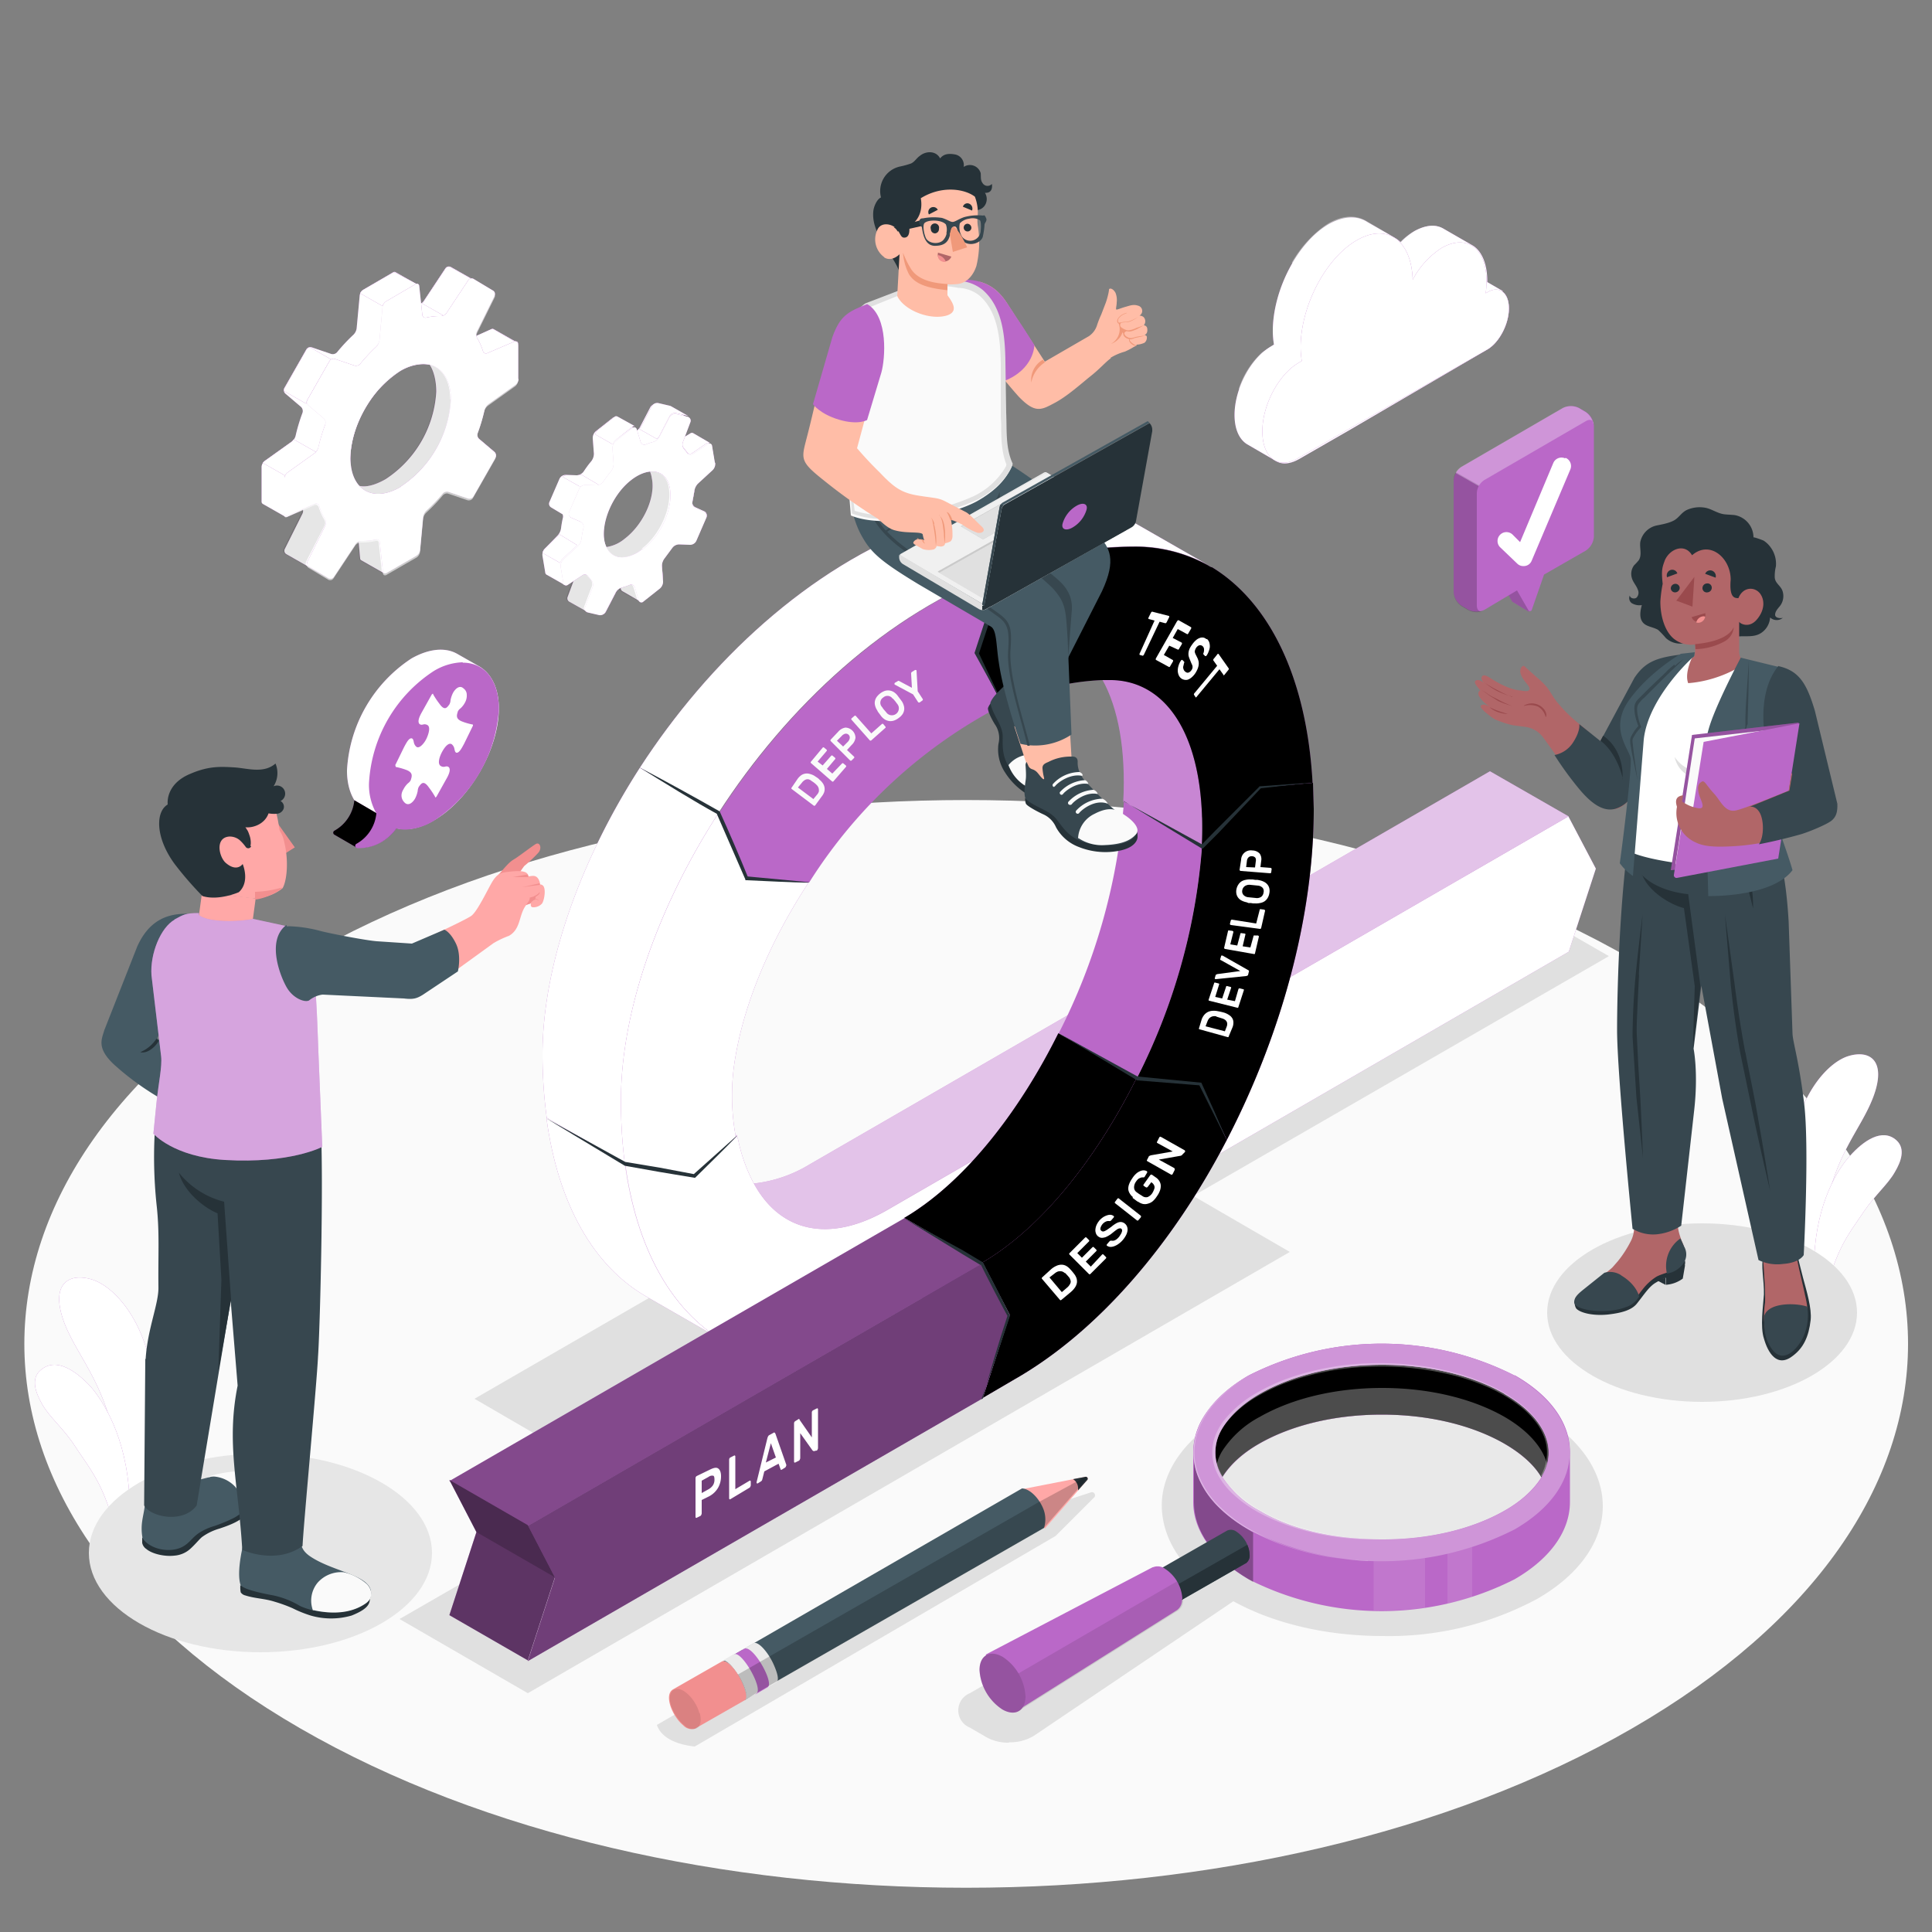 <svg xmlns="http://www.w3.org/2000/svg" xmlns:xlink="http://www.w3.org/1999/xlink" viewBox="0 0 500 500" xmlns:v="https://vecta.io/nano"><rect x="0" y="0" width="500" height="500" fill="#808080" stroke="none"/><style><![CDATA[.B{fill:#ba68c8}.C{fill:#fff}.D{fill:#263238}.E{opacity:.2}.F{opacity:.3}.G{fill:#37474f}.H{opacity:.1}.I{fill:#455a64}.J{fill:#fafafa}.K{fill:#e0e0e0}.L{opacity:.4}.M{fill:#f28f8f}.N{opacity:.7}.O{opacity:.6}.P{fill:#b16668}.Q{fill:#ffbda7}.R{fill:#ffa8a7}.S{fill:#f0997a}.T{fill:#9a4a4d}]]></style><path d="M77.7 248.3c-95.2 55-95.2 144 0 199s249.5 55 344.7 0 95.2-144 0-199-249.5-55-344.7 0z" class="J"/><use xlink:href="#B" class="B"/><g class="C"><use xlink:href="#B" class="N"/><path d="M35 386.6l-1 .5c3.2-22.7-4.6-42.5-12.3-50.6a.4.4 0 1 1 .6-.5C30 344 37.8 364 35 386.6z"/></g><use xlink:href="#C" class="B"/><g class="C"><use xlink:href="#C" class="F"/><path d="M31.2 388.8l-.7.4c-2-12.4-10.6-26.8-15.8-30.2a.4.4 0 1 1 .4-.7c5.4 3.5 14 17.8 16 30.4z"/></g><use xlink:href="#D" class="B"/><g class="C"><use xlink:href="#D" class="N"/><path d="M468 325l.8.5c-3-21 4.3-39.5 11.4-47a.4.4 0 1 0-.5-.5c-7 7.6-14.4 26-11.7 47z"/></g><use xlink:href="#E" class="B"/><g class="C"><use xlink:href="#E" class="F"/><path d="M471.4 327l.7.4c2-11.6 9.8-25 14.7-28a.4.4 0 0 0 .1-.5.4.4 0 0 0-.5-.1c-5 3.3-13 16.6-15 28.3z"/></g><path d="M261 451a11.5 11.5 0 0 1-5.7-1.4l-4.3-2.5a4.8 4.8 0 0 1 0-8.9l56.3-32.6c-5-5.6-7.2-12-6.5-18.3 1-8.2 7-15.8 17-21.5 10.7-6.2 25-9.6 40-9.6s29.2 3.4 40 9.6c11 6.3 17 15 17 24s-6 17.7-17 24a81 81 0 0 1-39.9 9.6h0c-14.5 0-28.2-3.2-38.7-9l-51.6 34.8a11.7 11.7 0 0 1-6.4 1.7z" class="K"/><ellipse cx="67.4" cy="401.9" rx="44.4" ry="25.7" fill="#e6e6e6"/><g class="K"><ellipse cx="440.5" cy="339.7" rx="40.1" ry="23.1"/><path d="M170 446.4c1 3 4.4 5 9.8 5.6l93.4-54.5 10-10a.8.8 0 0 0-.8-1.3l-18.4 6zm246.3-199L368.6 220 122.8 362l39.6 23-59 34 33.2 19.2L333.8 324l-25-14.5 107.5-62z"/></g><path d="M392 356a76 76 0 0 0-68.9 0c-5.5 3.2-9.4 7-11.8 11a17.6 17.6 0 0 0-2.5 8.9v12.8c0 7.2 4.8 14.4 14.3 20a76 76 0 0 0 68.9 0c9.5-5.5 14.3-12.7 14.3-20v-13c0-7.2-4.8-14.4-14.3-19.8zm-2.7 17.6c4.5 2.6 7.8 5.6 9.6 8.7-2 3.2-5.2 6.2-9.6 8.7-8.4 4.8-19.6 7.5-31.7 7.5S334.4 396 326 391a26 26 0 0 1-9.6-8.7c2-3.2 5.2-6.2 9.6-8.7 8.4-4.8 19.6-7.5 31.7-7.5s23.3 2.6 31.7 7.5z" class="B"/><path d="M368.8 416v-18.3a79 79 0 0 1-11.1.8q-1 0-2.2 0v18.3a85.8 85.8 0 0 0 13.3-.7zm12.2-21.2a61.1 61.1 0 0 1-6.4 1.8V415q3.3-.7 6.4-1.7z" class="C H"/><path d="M309 376v12.8c0 7.2 4.8 14.4 14.3 20l1 .6v-12.8c-.4-.2-.7-.4-1-.6-9.5-5.5-14.3-12.6-14.3-19.8z" class="F"/><use xlink:href="#F" class="B"/><use xlink:href="#F" class="F"/><path d="M389.4 366.7c-8.4-4.8-19.6-7.5-31.7-7.5s-23.3 2.7-31.7 7.5a26 26 0 0 0-9.8 9 13.5 13.5 0 0 0-1.3 3.1h0a13.6 13.6 0 0 0 1.5 3.5 26 26 0 0 0 9.6 8.7c8.4 4.8 19.6 7.5 31.7 7.5s23.3-2.7 31.7-7.5c4.4-2.5 7.7-5.6 9.6-8.7.1-.1.1-.2.1-.2a13.1 13.1 0 0 0 1.3-3.2c-1.2-4.4-5-8.7-11-12.2z" class="C F"/><use xlink:href="#G" class="B"/><g class="F C"><use xlink:href="#G"/></g><g class="F C"><path d="M354 404a79.7 79.7 0 0 1-20.4-3.7 55.6 55.6 0 0 1-9.5-4.2 38.3 38.3 0 0 1-8.3-6.1 22.8 22.8 0 0 1-5.7-8.6 16.5 16.5 0 0 1-.3-10.2 21.6 21.6 0 0 1 5.3-8.8 37.1 37.1 0 0 1 8.2-6.4 36.8 36.8 0 0 0-8.3 6.3 21.6 21.6 0 0 0-5.4 8.9 16.8 16.8 0 0 0 .2 10.3 23.1 23.1 0 0 0 5.7 8.7 38.7 38.7 0 0 0 8.5 6.1 56.5 56.5 0 0 0 9.6 4.1 72.2 72.2 0 0 0 10.1 2.5 83.8 83.8 0 0 0 10.4 1z"/></g><g class="F C"><path d="M399 382a13.2 13.2 0 0 0 1.7-4.8 11.8 11.8 0 0 0-.5-5.1 15.6 15.6 0 0 0-2.5-4.6 22.8 22.8 0 0 0-3.6-3.7 39.8 39.8 0 0 0-8.8-5.4 56.4 56.4 0 0 0-9.8-3.4 66.7 66.7 0 0 0-10.2-1.8 79.7 79.7 0 0 0-10.4-.4 70.9 70.9 0 0 0-20.4 3.5 50.2 50.2 0 0 0-9.5 4.3 29.3 29.3 0 0 0-8 6.7 15.7 15.7 0 0 0-2.6 4.6 12 12 0 0 0 0 7.9 13.6 13.6 0 0 0 1.1 2.4 19.1 19.1 0 0 0 3.2 4.1 34.3 34.3 0 0 0 8.5 5.9 53.5 53.5 0 0 0 9.7 3.7 67.3 67.3 0 0 0 10.1 2 77.1 77.1 0 0 0 10.3.5 74.7 74.7 0 0 1-20.3-3 53.1 53.1 0 0 1-9.5-3.8 33.9 33.9 0 0 1-8.2-5.9 18.2 18.2 0 0 1-3.1-4 12.4 12.4 0 0 1-1.6-4.7 11.2 11.2 0 0 1 .6-4.9 15.1 15.1 0 0 1 2.5-4.3 28.4 28.4 0 0 1 7.7-6.4 49.3 49.3 0 0 1 9.3-4.2 70.2 70.2 0 0 1 20.1-3.5 76.9 76.9 0 0 1 20.3 2 56.4 56.4 0 0 1 9.7 3.2 39.2 39.2 0 0 1 8.8 5.2 23.2 23.2 0 0 1 3.6 3.6 15.1 15.1 0 0 1 2.5 4.4 11.4 11.4 0 0 1 .6 5 13 13 0 0 1-1.5 4.8z"/></g><path d="M323.4 402.4a7.6 7.6 0 0 0-3.4-6 2.4 2.4 0 0 0-2.4-.3h0l-16.6 9.5h0a2.4 2.4 0 0 0-1 2.2 7.7 7.7 0 0 0 3.4 6 2.5 2.5 0 0 0 2.4.3h0l16.6-9.5h0a2.4 2.4 0 0 0 1-2.2z" class="G"/><path d="M322.4 404.6a2.4 2.4 0 0 0 1-2.2 6.7 6.7 0 0 0-.6-2.6L301.4 412a6.7 6.7 0 0 0 1.9 1.8 2.5 2.5 0 0 0 2.4.3l16.6-9.5z" class="D"/><path d="M306 413.8a9.9 9.9 0 0 0-4.5-7.8 3.2 3.2 0 0 0-3.1-.4h0-.1 0l-43.2 22.6 8.2 14.5 41.3-26a3.2 3.2 0 0 0 1.3-2.9z" class="B"/><path d="M263.6 442.8l41.3-26a3.2 3.2 0 0 0 1.3-2.9 9.4 9.4 0 0 0-1.5-4.7l-45.3 26.3z" class="H"/><use xlink:href="#H" class="B"/><g class="E"><use xlink:href="#H"/></g><path d="M264.5 385.4l16.4-3.2a.5.5 0 0 1 .5.8l-11 12.6z" class="R"/><path d="M281.4 383a.5.5 0 0 0-.5-.8l-3.2.6h0a2.8 2.8 0 0 1 1.3 2.6v.3z" class="D"/><path d="M192.7 440l1.3-.8 1.6-1 74.6-42.8a7.4 7.4 0 0 0-.4-5.4c-1.2-2.6-3.4-4.7-5.3-4.8L190 428.2l-3 1.8c2-1 8 9 5.8 10z" class="I"/><path d="M197.8 437.2l3-1.7c1-.5.4-2.6-.7-5-1.4-3-4-6-5.2-5.2l-2.2 1.3-.8.5c1.2-.6 4 2.3 5.2 5.3 1 2.2 1.5 4.3.7 4.8h0a.2.2 0 0 1-.1.1z" fill="#ebebeb"/><path d="M198.6 436.7c2-1-3.8-11.2-6-10l-3 1.7a11 11 0 0 1 5.9 10.1z" class="B"/><path d="M192.7 440l3-1.7c2-1-3.6-11-5.7-10.2a.4.4 0 0 0-.1 0l-3 1.7c2-1 8 9 5.8 10.2z" fill="#ebebeb"/><path d="M281.5 382.5l-.6-.3-12 6.5-78 44.7c-.1-.2-.2-.2-.3-.1 1.8 2.7 3 6.2 2 6.8l1.3-.8 1.6-1 74.6-42.8h0l11-12.6a.5.5 0 0 0 .1-.5z" class="E"/><path d="M180 447.3l12.6-7.2c1-.4.4-2.6-.6-4.8-1.3-3-4-6-5.2-5.3h0l-12.6 7.2c-2.5 1.4-.2 7 2.6 9.3a3 3 0 0 0 3.3.8z" class="M"/><path d="M181 443.4c-.7-2.8-3-5.6-5-6.2a2.1 2.1 0 0 0-1.9.3c-2 1.8.3 6.8 3 9a3 3 0 0 0 3.2.8c1-.6 1.3-2 .8-4z" class="H"/><path d="M406 211.3L229.8 313c-15.4 9-28 5.8-34.8-6.7a35.1 35.1 0 0 0 14.6-5l176-101.7z" class="B"/><path d="M406 211.3L229.8 313c-15.4 9-28 5.8-34.8-6.7a35.1 35.1 0 0 0 14.6-5l176-101.7z" class="C O"/><use xlink:href="#I" class="B"/><use xlink:href="#I" class="C L"/><use xlink:href="#J" class="B"/><use xlink:href="#J" class="C O"/><path d="M190.7 294L170.4 282l-11 10.3-18-3.2 20.3 11.7 18 3.2 11-10.3z" class="B"/><path d="M190.7 294L170.4 282l-11 10.3-18-3.2 20.3 11.7 18 3.2 11-10.3z" class="C E"/><path d="M159.5 292.4l20.3 11.7-18-3.2-20.3-11.7 18 3.2z" class="B"/><path d="M348.7 265a.2.2 0 0 1 .2 0 .3.3 0 0 1 .1.2v1a.8.8 0 0 1-.1.4.6.6 0 0 1-.2.3l-5 3a.2.2 0 0 1-.2 0 .3.3 0 0 1-.1-.2v-10a.8.8 0 0 1 .1-.4.6.6 0 0 1 .2-.2l1-.5a.2.2 0 0 1 .2 0 .3.3 0 0 1 .1.2v8.5zm6-12.3c.1-.1.2-.1.3 0a.6.6 0 0 1 .2.3l3 8h0a.8.8 0 0 1-.1.4.7.7 0 0 1-.2.3l-.8.5q-.2.1-.3.1a.4.4 0 0 1-.1-.2l-.5-1.4-3.7 2-.5 2a1.3 1.3 0 0 1-.1.3.9.9 0 0 1-.3.3l-.8.5a.2.2 0 0 1-.2 0 .3.3 0 0 1-.1-.2.4.4 0 0 1 0-.1l2.8-11.4a2.2 2.2 0 0 1 .2-.5.7.7 0 0 1 .3-.3zm.6 6.4l-1.3-3.7-1.3 5zm10.6-13a.2.2 0 0 1 .2 0 .3.3 0 0 1 .1.2v6.3a8.1 8.1 0 0 1-.2 1.8 7 7 0 0 1-.6 1.7 6.2 6.2 0 0 1-1 1.5 6.5 6.5 0 0 1-1.4 1.1 3.8 3.8 0 0 1-1.5.5 1.4 1.4 0 0 1-1-.3 1.8 1.8 0 0 1-.6-1 5.4 5.4 0 0 1-.2-1.6V250a.7.7 0 0 1 .1-.3.6.6 0 0 1 .2-.2l1-.6a.2.2 0 0 1 .2 0 .3.3 0 0 1 .1.2v6.3a3.1 3.1 0 0 0 .1 1 .9.9 0 0 0 .4.5.7.7 0 0 0 .6.1 2 2 0 0 0 .7-.3 3.4 3.4 0 0 0 .7-.6 3.2 3.2 0 0 0 .6-.7 4.2 4.2 0 0 0 .4-.9 4.7 4.7 0 0 0 .1-1.2v-6.2a.7.7 0 0 1 .1-.3.5.5 0 0 1 .2-.2zm8.3 6c-.1.1-.2.1-.3 0v-.1l-3.2-4.6v6.4a.7.7 0 0 1-.1.3.6.6 0 0 1-.2.3l-1 .5a.2.2 0 0 1-.2 0 .3.3 0 0 1-.1-.2v-10a.7.7 0 0 1 .3-.6l.8-.5c.1-.1.2-.1.3 0a1.2 1.2 0 0 1 .1.1l3.2 4.6V242a.8.8 0 0 1 .1-.3.6.6 0 0 1 .2-.2l1-.5a.2.2 0 0 1 .2 0 .3.3 0 0 1 .1.2v10a.8.8 0 0 1-.1.3.6.6 0 0 1-.2.3zm8.7-8.5a.7.7 0 0 1 .3-.6l1-.5a.2.2 0 0 1 .2 0c.1 0 .1.1.1.3a7.9 7.9 0 0 1-.2 1.4 6.8 6.8 0 0 1-.6 1.5 7.4 7.4 0 0 1-1.1 1.4 6.5 6.5 0 0 1-1.5 1.2 3.3 3.3 0 0 1-1.4.5 1.6 1.6 0 0 1-1-.3 2.1 2.1 0 0 1-.7-1 5.6 5.6 0 0 1-.3-1.6v-1.3-1.3a9.9 9.9 0 0 1 .3-1.9 8.3 8.3 0 0 1 .7-1.7 7.1 7.1 0 0 1 1-1.5 6 6 0 0 1 1.4-1.1 3.7 3.7 0 0 1 1.5-.6 1.7 1.7 0 0 1 1.1.2 1.6 1.6 0 0 1 .6.8 4.1 4.1 0 0 1 .2 1.1.7.7 0 0 1-.3.6l-1 .5a.3.3 0 0 1-.2 0 .3.3 0 0 1-.1-.2 1.4 1.4 0 0 0-.2-.5.7.7 0 0 0-.3-.3 1 1 0 0 0-.6-.1 2.2 2.2 0 0 0-.8.3 3 3 0 0 0-.8.6 3.8 3.8 0 0 0-.6.8 4.1 4.1 0 0 0-.4.9 5 5 0 0 0-.1 1v1.3 1.3a3 3 0 0 0 .1.8 1.1 1.1 0 0 0 .4.5.8.8 0 0 0 .6.2 1.6 1.6 0 0 0 .8-.3 3.4 3.4 0 0 0 .8-.6 4.4 4.4 0 0 0 .6-.7 4.1 4.1 0 0 0 .4-.7 3.3 3.3 0 0 0 .2-.7zm10.3-13.3a.2.2 0 0 1 .2 0 .3.3 0 0 1 .1.2v10a.8.8 0 0 1-.1.3.6.6 0 0 1-.2.3l-1 .5a.2.2 0 0 1-.2 0 .3.3 0 0 1-.1-.2v-4l-3.5 2v4a.8.8 0 0 1-.1.3.6.6 0 0 1-.2.3l-1 .5a.2.2 0 0 1-.2 0c-.1 0-.1-.1-.1-.2v-10a.6.6 0 0 1 .1-.3.5.5 0 0 1 .2-.2l1-.6a.2.2 0 0 1 .2 0 .3.3 0 0 1 .1.2v4l3.5-2v-4a.7.7 0 0 1 .1-.3.6.6 0 0 1 .2-.2z" class="C"/><use xlink:href="#K" class="B"/><use xlink:href="#K" class="C L"/><use xlink:href="#L" class="B"/><use xlink:href="#L" class="C F"/><path d="M189 216.7l20.3 11.7-16-1-4.7-10.7h.5z" class="B"/><path d="M190.7 294c-3 3.2-7.6 7.6-10.8 10.8h-.2l-9-1.5-9-1.6-20.4-12.3 20.5 11.3 9 1.5 9 1.7-.4.1 11.2-10z" class="D"/><path d="M190.2 242.6a6.1 6.1 0 0 1-1.7 2.4 2.6 2.6 0 0 1-2.1.6 1.5 1.5 0 0 1-1.1-.6 2 2 0 0 1-.2-1.4l-3.4 1.4a.3.3 0 0 1-.1 0 .2.2 0 0 1-.1-.1.3.3 0 0 1 0-.2l.5-1a.9.9 0 0 1 .3-.4 1 1 0 0 1 .3-.1l3.2-1.3.8-1.7-2.4-.4a.2.2 0 0 1-.2-.1.3.3 0 0 1 0-.3l.5-1a.7.7 0 0 1 .2-.2.3.3 0 0 1 .2-.1l6.7 1a.2.2 0 0 1 .2.1.3.3 0 0 1 0 .3zm-2.4-2.4l-.8 2a3.1 3.1 0 0 0-.3 1.2c0 .3.2.5.6.6a1 1 0 0 0 1-.3 3.9 3.9 0 0 0 .7-1.2l.8-2zm-8.6 14a.7.7 0 0 1-.2.3.5.5 0 0 1-.2.1h-.8a.2.2 0 0 1-.2-.1.4.4 0 0 1 0-.2l2-5.7a.5.5 0 0 1 .2-.2.4.4 0 0 1 .3-.1l7.2-.1a.2.2 0 0 1 .2.1.4.4 0 0 1 0 .3l-2 5.6a.7.7 0 0 1-.2.3.5.5 0 0 1-.2.1h-.8a.2.2 0 0 1-.2-.1.3.3 0 0 1 0-.2l1.6-4.2h-2l-1.4 4a.5.5 0 0 1-.4.4h-.8a.2.2 0 0 1-.2-.1.3.3 0 0 1 0-.2l1.4-4h-1.8zM178 261l5 1.3a.4.4 0 0 1 .2.1v.3l-.3 1a.6.6 0 0 1-.2.3.5.5 0 0 1-.2.1h0-.1l-6.5-1.7a.4.4 0 0 1-.2-.1v-.3l.3-1a.7.7 0 0 1 .2-.3 1.8 1.8 0 0 1 .3-.2l8.2-4h.1.1a.2.2 0 0 1 .2.3l-.3 1a.6.6 0 0 1-.2.3 1.3 1.3 0 0 1-.2.2zm-4.2 7.4a.7.7 0 0 1 .2-.3.6.6 0 0 1 .3-.2l7.8-2a.2.2 0 0 1 .2 0 .2.2 0 0 1 0 .2l-.2 1a.5.5 0 0 1-.2.3.6.6 0 0 1-.2.2l-7.8 2a.2.2 0 0 1-.2-.3zm-.3 10a.6.6 0 0 1-.1.3.5.5 0 0 1-.2.2l-1 .3a.2.2 0 0 1-.3-.2l.8-5.5a.6.6 0 0 1 .4-.5l8-3a.2.2 0 0 1 .3.2l-.8 5.4a.6.6 0 0 1-.1.3.5.5 0 0 1-.2.2l-1 .3a.2.2 0 0 1-.3-.2l.6-4-2 .7-.6 3.7a.6.6 0 0 1-.4.5l-1 .3a.2.2 0 0 1-.3-.2l.6-3.7-2 .8zm2 6l-3.7 1a.6.6 0 0 1-.3 0c-.1 0-.1-.1-.1-.2v-1a.6.6 0 0 1 .1-.3 1.5 1.5 0 0 1 .3-.3l8-5.6h.1a.3.3 0 0 1 .2 0 .2.2 0 0 1 .1.2v1a.6.6 0 0 1-.1.3.9.9 0 0 1-.3.3l-5.3 3.8 3.3-1h.2c.1 0 .1.1.1.2v1a.6.6 0 0 1-.2.4 1.6 1.6 0 0 1-.2.2l-3.4 2.6 5.3-1.8c.1-.1.2 0 .3 0a.2.2 0 0 1 .1.2v1a.5.5 0 0 1-.1.3.6.6 0 0 1-.2.2h-.1l-7.8 2.6a.5.5 0 0 1-.3 0c-.1 0-.1-.1-.1-.2v-1a.5.5 0 0 1 .1-.3 3 3 0 0 1 .3-.3z" class="C"/><g class="B"><path d="M259.6 182.4a129 129 0 0 0-50.2 46l-16-1-7.3-17c17.8-27.5 43.7-51.8 73.6-62.8l-7 21.3z"/><use xlink:href="#M"/></g><use xlink:href="#M" class="C F"/><path d="M209.4 228.4c-4.7 0-11.4-.4-16.2-.6h-.3v-.2l-7.4-17c-5.5-3-13.6-8-20-12q10.4 5.5 20.6 11.3c.2.1.1.1.2.2 2.2 4.8 5.3 12 7.3 17l-.4-.3 16 1.5z" class="D"/><path d="M206.4 201.6a4.2 4.2 0 0 1 1-1 2.6 2.6 0 0 1 2.2-.3 4.4 4.4 0 0 1 1.2.5c.4.3 1 .6 1.3 1a4 4 0 0 1 .9 1 2.6 2.6 0 0 1 .3 2.2 4.1 4.1 0 0 1-.7 1.2l-1.6 2.2a.3.3 0 0 1-.4.1l-5.7-4.3a.3.3 0 0 1-.1-.2.3.3 0 0 1 .1-.2zm3.5.4a2.6 2.6 0 0 0-.6-.3 1.5 1.5 0 0 0-.6 0 1.7 1.7 0 0 0-.6.3 2.5 2.5 0 0 0-.6.6l-1 1.2 4 3 1-1.2a2.2 2.2 0 0 0 .4-.7 1.7 1.7 0 0 0 0-.7 1.4 1.4 0 0 0-.2-.6 2.2 2.2 0 0 0-.4-.5c-.4-.4-.8-.7-1.3-1zm8-4.4a.3.3 0 0 1 .2-.1.3.3 0 0 1 .2.1l.6.5a.3.3 0 0 1 .1.2.3.3 0 0 1-.1.2l-3.2 3.7a.3.3 0 0 1-.2.1.3.3 0 0 1-.2-.1l-5.4-4.7a.3.3 0 0 1-.1-.2.3.3 0 0 1 .1-.2l3-3.6a.3.3 0 0 1 .2-.1.3.3 0 0 1 .2.1l.6.5a.3.3 0 0 1 .1.2.3.3 0 0 1-.1.2l-2.3 2.7 1.3 1 2.2-2.5a.3.3 0 0 1 .2-.1.3.3 0 0 1 .2.1l.6.5a.3.3 0 0 1 .1.2.3.3 0 0 1-.1.2L214 199l1.4 1.2zm-1-8.2a3.1 3.1 0 0 1 1.9-1.1 2.7 2.7 0 0 1 2.6 2.6 3.1 3.1 0 0 1-1 1.9l-1.2 1.3 1.8 1.7a.3.3 0 0 1 .1.2.3.3 0 0 1-.1.2l-.6.6a.3.3 0 0 1-.4 0l-5-5a.3.3 0 0 1 0-.4zm1.3 3.8l1.2-1.2a1.8 1.8 0 0 0 .5-.9 1 1 0 0 0-1.2-1.2 1.9 1.9 0 0 0-.9.6l-1.2 1.2zm10-5.8a.3.3 0 0 1 .2-.1.3.3 0 0 1 .2.1l.5.6a.3.3 0 0 1 .1.2.2.2 0 0 1-.1.2l-3.6 3.2a.3.3 0 0 1-.4 0l-4.7-5.3a.3.3 0 0 1-.1-.2.3.3 0 0 1 .1-.2l.7-.6a.3.3 0 0 1 .2-.1.3.3 0 0 1 .2.1l4 4.5zm-1.2-3.6a3.7 3.7 0 0 1-.5-1.1 2.7 2.7 0 0 1-.1-1.1 2.9 2.9 0 0 1 .4-1.1 4.5 4.5 0 0 1 2.2-1.7 2.8 2.8 0 0 1 2.3.3 3.7 3.7 0 0 1 .9.8l.3.4.3.4.3.4c.1.1.2.3.3.4a3.9 3.9 0 0 1 .5 1.1 2.7 2.7 0 0 1 .1 1.1 2.8 2.8 0 0 1-.4 1.1 4 4 0 0 1-1 1 4.1 4.1 0 0 1-1.3.7 2.8 2.8 0 0 1-1.2.1 2.9 2.9 0 0 1-1.1-.4 3.7 3.7 0 0 1-.9-.8l-.3-.4-.3-.4-.3-.4zm4-3a1.6 1.6 0 0 0-2.4-.3 1.6 1.6 0 0 0-.4 2.4c.2.2.3.5.6.8l.6.7a1.7 1.7 0 0 0 1.2.7 1.8 1.8 0 0 0 2-1.5 1.7 1.7 0 0 0-.3-1.3l-.6-.8-.6-.7zm5.8-7.4a.3.3 0 0 1 .2 0 .3.3 0 0 1 .2.1.2.2 0 0 1 0 .1l.3 5.3 1.3 2a.3.3 0 0 1-.1.4l-.7.5a.3.3 0 0 1-.2 0 .3.3 0 0 1-.2-.1l-1.3-2-4.7-2.5-.1-.1a.4.4 0 0 1 0-.2.3.3 0 0 1 .1-.2l.7-.4a.4.4 0 0 1 .3-.1.6.6 0 0 1 .2.1l3.2 1.7-.2-3.6a.6.6 0 0 1 0-.2.5.5 0 0 1 .2-.3z" class="J"/><path d="M311 219.2l-20.3-11.7c.7-13.5-1.3-24.2-5.4-31.6h1.5c15.7-.3 25.6 15.7 24.2 43.3z" class="B"/><path d="M311 219.2l-20.3-11.7c.7-13.5-1.3-24.2-5.4-31.6h1.5c15.7-.3 25.6 15.7 24.2 43.3z" class="C E"/><use xlink:href="#N" class="B"/><use xlink:href="#N" class="C H"/><use xlink:href="#O" class="B"/><use xlink:href="#O" class="H"/><path d="M259.6 182.4l-7.4-13.4 7-21.5.2.6q-10-6-20-12 10.4 5.5 20.6 11.3l.3.2v.4l-7 21.3v-.3l6.5 13.7z" class="D"/><g class="C"><path d="M302.5 159.4c.1 0 .1.1.1.2a.7.7 0 0 1-.1.3l-.5 1a.8.8 0 0 1-.2.3.3.3 0 0 1-.2.1l-1.5-.4-4 8.4a.7.7 0 0 1-.2.3c-.1.1-.1.1-.2.1l-.7-.2c-.1 0-.1-.1-.1-.2a.5.5 0 0 1 .1-.3l3.8-8.4-1.5-.4c-.1 0-.1-.1-.1-.2a.6.6 0 0 1 .1-.3l.5-1a.7.7 0 0 1 .2-.3c.1-.1.1-.1.2-.1zm1 11.4a.2.2 0 0 1 .1.2.6.6 0 0 1-.1.3l-.6 1a.7.7 0 0 1-.2.3.2.2 0 0 1-.2 0l-3.3-1.8a.2.2 0 0 1-.1-.2.7.7 0 0 1 .1-.3l5.4-9.5a.7.7 0 0 1 .2-.2.2.2 0 0 1 .2-.1l3.2 1.8a.2.2 0 0 1 .1.2.7.7 0 0 1-.1.3l-.6 1a.8.8 0 0 1-.2.3.2.2 0 0 1-.2 0l-2.4-1.3-1.3 2.3 2.3 1.2a.2.2 0 0 1 .1.2.6.6 0 0 1-.1.3l-.6 1a.6.6 0 0 1-.2.3.2.2 0 0 1-.2 0l-2.2-1-1.4 2.4z"/><path d="M312.4 165.4a2 2 0 0 1 .6 1 3.4 3.4 0 0 1 .1 1.1 4.4 4.4 0 0 1-.3 1.1 4.2 4.2 0 0 1-.5 1 .6.6 0 0 1-.2.2h-.2l-.4-.4a.3.3 0 0 1-.1-.2 1.8 1.8 0 0 1 .1-.3 2.4 2.4 0 0 0 .1-.9 1.1 1.1 0 0 0-.4-.8 1 1 0 0 0-.4-.2.7.7 0 0 0-.4 0 1 1 0 0 0-.4.2 1.4 1.4 0 0 0-.4.4 2 2 0 0 0-.3.6 1.2 1.2 0 0 0-.1.5 3.1 3.1 0 0 0 .2.6l.4.8a4.6 4.6 0 0 1 .4 1.1 3.1 3.1 0 0 1 0 1 4.2 4.2 0 0 1-.3 1 6.9 6.9 0 0 1-.6 1.1 5.2 5.2 0 0 1-.9 1 3.2 3.2 0 0 1-1 .6 1.9 1.9 0 0 1-1 0 1.9 1.9 0 0 1-.9-.5 2.2 2.2 0 0 1-.5-.8 3.2 3.2 0 0 1-.2-1.1 4.3 4.3 0 0 1 .2-1.2 4.7 4.7 0 0 1 .6-1.3.6.6 0 0 1 .2-.2.2.2 0 0 1 .2 0l.4.4a.3.3 0 0 1 .1.2 1.1 1.1 0 0 1-.1.3l-.1.5a1.6 1.6 0 0 0-.1.5 1.5 1.5 0 0 0 .1.5 1.3 1.3 0 0 0 .3.5 1.6 1.6 0 0 0 .4.3.9.9 0 0 0 .4.1 1.1 1.1 0 0 0 .5-.2 1.6 1.6 0 0 0 .4-.4 1.5 1.5 0 0 0 .3-.6 1.5 1.5 0 0 0 0-.6 4.3 4.3 0 0 0-.3-.7l-.4-1a5.1 5.1 0 0 1-.3-.9 3.2 3.2 0 0 1 0-.9 3.9 3.9 0 0 1 .3-1 8.1 8.1 0 0 1 .7-1.1 5.5 5.5 0 0 1 .9-1 3 3 0 0 1 1-.6 1.9 1.9 0 0 1 .9-.1 1.6 1.6 0 0 1 .8.4z"/><path d="M318 173a.3.3 0 0 1 0 .2.8.8 0 0 1-.2.3l-.8 1a.6.6 0 0 1-.2.2.1.1 0 0 1-.2-.1l-1-1.4-5.8 7a.4.4 0 0 1-.2.2.1.1 0 0 1-.2 0l-.4-.6a.3.3 0 0 1 0-.2.7.7 0 0 1 .2-.3l5.8-7-1-1.4a.4.4 0 0 1 0-.2.7.7 0 0 1 .2-.3l.8-1a.5.5 0 0 1 .2-.2c.1 0 .1 0 .2.1z"/></g><path d="M295.2 279.2l15.4 1.4 7 14.5-20.3-11.7-2-4.2z" class="B"/><path d="M295.2 279.2l15.4 1.4 7 14.5-20.3-11.7-2-4.2z" class="L"/><g class="B"><path d="M311 219.2v1a158 158 0 0 1-16.8 58.9L274 267.4a158 158 0 0 0 16.8-58.9c0-.3 0-.7.1-1z"/><use xlink:href="#P"/></g><use xlink:href="#P" class="E"/><path d="M290.8 207.4l20.6 11.3-.6.1 3.7-3.8 11.4-11.4v-.1h.1l13.7-1-13.4 1.5-11 11.6-3.8 3.8-.3.3-20.4-12.4z" class="D"/><path d="M311 263.8a3.9 3.9 0 0 1 .7-1.2 3.1 3.1 0 0 1 .9-.7 3.2 3.2 0 0 1 1.2-.3 4.9 4.9 0 0 1 1.4.1 15.6 15.6 0 0 1 1.7.4 4.9 4.9 0 0 1 1.2.6 2.5 2.5 0 0 1 .8.8 2.1 2.1 0 0 1 .3 1 3.3 3.3 0 0 1-.2 1.3l-1 2.4a.3.3 0 0 1-.1.2.4.4 0 0 1-.2 0l-7.2-2a.3.3 0 0 1-.2-.1.2.2 0 0 1 0-.2zm3.7-.8a2.9 2.9 0 0 0-.7 0 1.8 1.8 0 0 0-.6.2 1.6 1.6 0 0 0-.5.4 2.4 2.4 0 0 0-.4.7l-.5 1.3 5 1.3.5-1.3a1.8 1.8 0 0 0 .1-.7 1.2 1.2 0 0 0-.2-.6 1.4 1.4 0 0 0-.4-.4 2.6 2.6 0 0 0-.6-.3l-1.6-.5zm5.8-7a.3.3 0 0 1 .2-.2.3.3 0 0 1 .2 0l.8.2a.3.3 0 0 1 .2.1.2.2 0 0 1 0 .2l-1.4 4.3a.3.3 0 0 1-.1.2.3.3 0 0 1-.2 0L313 259a.3.3 0 0 1-.2-.1.3.3 0 0 1 0-.2l1.4-4.2a.3.3 0 0 1 .1-.2.3.3 0 0 1 .2 0l.8.2a.3.3 0 0 1 .2.1.2.2 0 0 1 0 .2l-1 3.2 1.8.4 1-3a.3.3 0 0 1 .1-.2.4.4 0 0 1 .2 0l.8.2a.3.3 0 0 1 .2.1.2.2 0 0 1 0 .2l-1 3 2 .4zm.5-4.7l-5-2.8a.7.7 0 0 1-.2-.1.3.3 0 0 1 0-.2l.2-.7a.3.3 0 0 1 .1-.2.4.4 0 0 1 .2 0h0 .1l6.5 3.7a.8.8 0 0 1 .3.2.3.3 0 0 1 0 .3l-.2.8a.3.3 0 0 1-.2.2.9.9 0 0 1-.3.1l-7.8.8h-.1a.3.3 0 0 1-.2-.1.2.2 0 0 1 0-.2l.2-.7a.3.3 0 0 1 .2-.2l.2-.1zm3.4-9a.3.3 0 0 1 .1-.2.3.3 0 0 1 .2 0h.8a.3.3 0 0 1 .2.1.2.2 0 0 1 .1.2l-1 4.3a.3.3 0 0 1-.1.2.4.4 0 0 1-.2 0l-7.4-1.3a.3.3 0 0 1-.2-.1.2.2 0 0 1-.1-.2l1-4.3a.3.3 0 0 1 .1-.2.4.4 0 0 1 .2 0l.8.1a.3.3 0 0 1 .2.1.2.2 0 0 1 .1.2l-.8 3.2 1.8.3.8-3a.3.3 0 0 1 .1-.2.3.3 0 0 1 .2 0l.8.1a.4.4 0 0 1 .2.1.2.2 0 0 1 0 .2l-.7 3 2 .3zm1.6-6.8a.2.2 0 0 1 .1-.2.4.4 0 0 1 .2 0l.8.1a.3.3 0 0 1 .2.1.2.2 0 0 1 .1.2l-1 4.4a.2.2 0 0 1-.1.2.3.3 0 0 1-.2.1l-7.5-1a.3.3 0 0 1-.2-.1.2.2 0 0 1-.1-.2l.2-.8a.3.3 0 0 1 .1-.2.4.4 0 0 1 .2-.1l6.3 1zm-3.4-2a4.6 4.6 0 0 1-1.2-.4 2.6 2.6 0 0 1-.9-.7 2.4 2.4 0 0 1-.5-1 3 3 0 0 1 0-1.3 3.3 3.3 0 0 1 .5-1.2 2.7 2.7 0 0 1 .8-.8 3.2 3.2 0 0 1 1.1-.4 4.4 4.4 0 0 1 1.3-.1h.5l.6.1h.6l.5.1a4.4 4.4 0 0 1 1.2.4 2.7 2.7 0 0 1 .9.7 2.4 2.4 0 0 1 .5 1 3.1 3.1 0 0 1 0 1.3 3.4 3.4 0 0 1-.5 1.3 2.8 2.8 0 0 1-.8.8 3.1 3.1 0 0 1-1.1.4 4.5 4.5 0 0 1-1.3.1h-.5l-.6-.1h-.6zm1-4.5a2.1 2.1 0 0 0-1.4.3 1.6 1.6 0 0 0-.7 1.1 1.4 1.4 0 0 0 .3 1.2 1.9 1.9 0 0 0 1.2.6l1 .1 1 .1a2 2 0 0 0 1.4-.3 1.6 1.6 0 0 0 .6-1.1 1.4 1.4 0 0 0-.2-1.2 1.9 1.9 0 0 0-1.2-.6l-1-.1zm-2.4-6.5a2.5 2.5 0 0 1 2.9-2.4 2.6 2.6 0 0 1 1.9.8 2.5 2.5 0 0 1 .4 1.9l-.2 1.6 2.6.2a.3.3 0 0 1 .2.1.2.2 0 0 1 .1.2l-.1.8a.3.3 0 0 1-.3.3l-7.6-.6a.4.4 0 0 1-.2-.1.2.2 0 0 1-.1-.2zm3.6 2l.2-1.6a1.4 1.4 0 0 0-.1-.9 1.1 1.1 0 0 0-.9-.4 1.1 1.1 0 0 0-.9.3 1.5 1.5 0 0 0-.4.9l-.2 1.6z" class="C"/><use xlink:href="#Q" class="B"/><use xlink:href="#Q" class="E"/><use xlink:href="#R" class="B"/><use xlink:href="#R" class="F"/><path d="M234 315.2l20.3 11.7 7 13.5-7 21.5-20.3-11.7 7-21.5-7-13.5z" class="B"/><path d="M234 315.2l20.3 11.7 7 13.5-7 21.5-20.3-11.7 7-21.5-7-13.5z" class="L"/><path d="M234 315.2l20.3 11.7 7 13.5-20.3-11.7-7-13.5z" class="E"/><path d="M274 267.4l20.4 11.2 16.5 1.6.1.2 3.3 7.3 3.2 7.4c-1.2-2.4-2.4-4.8-3.6-7.2l-3.6-7.2.3.2-16.3-1.3-20.3-12.2z" class="D"/><path d="M272 328.5a5.3 5.3 0 0 1 1.4-.9 3.2 3.2 0 0 1 1.3-.3 2.6 2.6 0 0 1 1.2.3 3.9 3.9 0 0 1 1 .8 15.8 15.8 0 0 1 1.1 1.3 3.9 3.9 0 0 1 .6 1.1 2.8 2.8 0 0 1 .1 1.2 3.2 3.2 0 0 1-.5 1.2 5.6 5.6 0 0 1-1.1 1.2l-2.4 2a.4.4 0 0 1-.2.1.3.3 0 0 1-.2-.1l-4.6-5.4a.3.3 0 0 1-.1-.2.4.4 0 0 1 .1-.2zm3.6 1a2.1 2.1 0 0 0-.6-.4 1.5 1.5 0 0 0-.6-.1 1.7 1.7 0 0 0-.7.1 3 3 0 0 0-.8.5l-1.3 1 3.2 3.8 1.4-1.2a2.9 2.9 0 0 0 .6-.7 1.7 1.7 0 0 0 .3-.7 1.4 1.4 0 0 0-.1-.6 1.9 1.9 0 0 0-.3-.6 14.2 14.2 0 0 0-1.1-1.2zm9.6-4.8a.3.3 0 0 1 .2-.1.3.3 0 0 1 .2.1l.6.6a.3.3 0 0 1 .1.2.4.4 0 0 1-.1.2l-4 4a.4.4 0 0 1-.2.1.3.3 0 0 1-.2-.1l-5-5a.3.3 0 0 1-.1-.2.3.3 0 0 1 .1-.2l4-4a.4.4 0 0 1 .2-.1.3.3 0 0 1 .2.1l.6.6a.3.3 0 0 1 .1.2.3.3 0 0 1-.1.2l-3 3 1.2 1.2 2.7-2.7a.3.3 0 0 1 .2-.1.3.3 0 0 1 .2.1l.6.6a.3.3 0 0 1 .1.2.3.3 0 0 1-.1.2l-2.7 2.7 1.3 1.3zm-.8-8.7a5.4 5.4 0 0 1 1.1-1 4.2 4.2 0 0 1 1.1-.5 2.2 2.2 0 0 1 .9-.1 1.6 1.6 0 0 1 .7.3.2.2 0 0 1 .1.2.4.4 0 0 1-.1.2l-.6.7a.7.7 0 0 1-.3.2.8.8 0 0 1-.3 0 1.6 1.6 0 0 0-.7.1 2.5 2.5 0 0 0-1.3 1.2 2.1 2.1 0 0 0-.2.5 1 1 0 0 0 0 .4.6.6 0 0 0 .2.3.7.7 0 0 0 .4.2 1 1 0 0 0 .5-.1 5.1 5.1 0 0 0 .7-.4l1-.7a8.4 8.4 0 0 1 1.1-.8 3.2 3.2 0 0 1 .9-.4 1.8 1.8 0 0 1 .8 0 1.9 1.9 0 0 1 1.3 1.2 2.2 2.2 0 0 1 .1 1 3.8 3.8 0 0 1-.4 1.2 6.5 6.5 0 0 1-.9 1.3 5.8 5.8 0 0 1-1 .9 4.4 4.4 0 0 1-1.1.6 2.8 2.8 0 0 1-1 .2 1.7 1.7 0 0 1-.9-.3.2.2 0 0 1-.1-.2.4.4 0 0 1 .1-.2l.6-.7a.8.8 0 0 1 .3-.2.5.5 0 0 1 .3 0 2.2 2.2 0 0 0 .4 0 1.1 1.1 0 0 0 .4-.1 2.4 2.4 0 0 0 .5-.3 3.7 3.7 0 0 0 .6-.6 4.9 4.9 0 0 0 .4-.6 2.4 2.4 0 0 0 .3-.6 1.3 1.3 0 0 0 .1-.5.6.6 0 0 0-.2-.4.5.5 0 0 0-.4-.1 1.5 1.5 0 0 0-.6.2q-.3.2-.7.5l-1 .8a7.9 7.9 0 0 1-1 .6 2.6 2.6 0 0 1-.9.3 1.7 1.7 0 0 1-.8 0 2.2 2.2 0 0 1-.7-.4 1.7 1.7 0 0 1-.5-.8 2.2 2.2 0 0 1-.1-1 3.5 3.5 0 0 1 .3-1.1 4.8 4.8 0 0 1 .7-1.1zm10.2-.2a.4.4 0 0 1-.2.1.3.3 0 0 1-.2-.1l-5.6-4.4a.3.3 0 0 1-.1-.2.3.3 0 0 1 .1-.2l.6-.8a.4.4 0 0 1 .2-.1.3.3 0 0 1 .2.1l5.6 4.4a.3.3 0 0 1 .1.2.5.5 0 0 1-.1.3zm-1.4-6a3 3 0 0 1-.8-.9 2.5 2.5 0 0 1-.4-1.1 3.3 3.3 0 0 1 .2-1.3 6.2 6.2 0 0 1 .8-1.5 5.6 5.6 0 0 1 1.2-1.4 3.6 3.6 0 0 1 1.1-.6 2 2 0 0 1 .9-.1 2 2 0 0 1 .6.2.3.3 0 0 1 .1.2.4.4 0 0 1-.1.3l-.6 1a.4.4 0 0 1-.2.1.4.4 0 0 1-.2 0h-.2a1.5 1.5 0 0 0-.4.1 2.7 2.7 0 0 0-.6.3 3.3 3.3 0 0 0-.6.7 2.5 2.5 0 0 0-.5 1.5 1.5 1.5 0 0 0 .6 1.2 17 17 0 0 0 .7.5l.8.5a1.6 1.6 0 0 0 1.4.3 2.7 2.7 0 0 0 1.2-1 4.4 4.4 0 0 0 .4-.8 1.8 1.8 0 0 0 .2-.7 1.3 1.3 0 0 0-.2-.7 1.8 1.8 0 0 0-.6-.6v-.1l-1 1.3a.3.3 0 0 1-.2.1.3.3 0 0 1-.2 0l-.6-.4a.3.3 0 0 1-.1-.2.5.5 0 0 1 .1-.2l1.7-2.4a.4.4 0 0 1 .2-.1.3.3 0 0 1 .2 0l1 .7a3 3 0 0 1 .9.9 2.6 2.6 0 0 1 .4 1.1 3.4 3.4 0 0 1-.2 1.4 5.7 5.7 0 0 1-.8 1.5 5.6 5.6 0 0 1-1.1 1.3 3.1 3.1 0 0 1-1.2.6 2.5 2.5 0 0 1-1.2.1 3.2 3.2 0 0 1-1.2-.5l-.4-.2-.4-.3-.4-.3c-.1-.1-.3-.2-.4-.3zm12.8-11a.5.5 0 0 1-.2.2l-.2.1-5.7 1 4 2.2a.3.3 0 0 1 .1.2.4.4 0 0 1 0 .3l-.5 1a.4.4 0 0 1-.2.2.3.3 0 0 1-.2 0l-6.2-3.5a.3.3 0 0 1-.1-.2.4.4 0 0 1 .1-.2l.4-.8a.5.5 0 0 1 .3-.2l.2-.1 5.7-1-4-2.2a.3.3 0 0 1-.1-.2.4.4 0 0 1 .1-.2l.5-1a.4.4 0 0 1 .2-.2.3.3 0 0 1 .2 0l6.2 3.5a.3.3 0 0 1 .1.2.3.3 0 0 1-.1.3z" class="C"/><path d="M254.3 327l-117.7 68-20.3-11.7 117.7-68 20.3 11.7z" class="B"/><path d="M254.3 327l-117.7 68-20.3-11.7 117.7-68 20.3 11.7z" class="F"/><path d="M261.3 340.4l-7 21.5-117.7 68 7-21.5-7-13.5 117.7-68 7 13.5z" class="B"/><path d="M261.3 340.4l-7 21.5-117.7 68 7-21.5-7-13.5 117.7-68 7 13.5z" class="L"/><path d="M116.3 383l7 13.5-7 21.5 20.3 11.7 7-21.5-7-13.5-20.3-11.7z" class="B"/><path d="M116.3 383l7 13.5-7 21.5 20.3 11.7 7-21.5-7-13.5-20.3-11.7z" opacity=".5"/><path d="M116.3 383l20.3 11.7 7 13.5-20.3-11.7-7-13.5z" class="E"/><path d="M254.3 362q3-11 6.5-21.7v.4c-1.8-3.3-5.3-10-7-13.5v.2l-5-3-15-9.2 15.4 8.4 5 3 .1.1.1.1 3.5 6.7 3.4 6.8.1.2q-3.6 11-7.4 21.6z" class="D"/><path d="M183.6 380.4c1-.5 1.7-.7 2.2-.4s.8 1 .8 2a6 6 0 0 1-.8 3.1 5.8 5.8 0 0 1-2.2 2.1l-2 1v3.4a.8.8 0 0 1-.1.4.6.6 0 0 1-.2.3l-1 .5a.2.2 0 0 1-.2 0 .3.3 0 0 1-.1-.2v-10a.8.8 0 0 1 .1-.4.6.6 0 0 1 .2-.2zm-2 6l1.8-1a3.3 3.3 0 0 0 1.1-1 2.6 2.6 0 0 0 .4-1.5c0-.6-.1-1-.4-1a1.5 1.5 0 0 0-1.1.3l-1.8 1zm12.4-3.2a.2.2 0 0 1 .2 0 .3.3 0 0 1 .1.2v1a.7.7 0 0 1-.1.3.6.6 0 0 1-.2.3l-5 3a.2.2 0 0 1-.2 0 .3.3 0 0 1-.1-.2v-10a.8.8 0 0 1 .1-.4.7.7 0 0 1 .2-.2l1-.5a.2.2 0 0 1 .2 0 .3.3 0 0 1 .1.2v8.5zm6.2-12.4c.1-.1.2-.1.3 0a.7.7 0 0 1 .2.3l2.8 8a.4.4 0 0 1 0 .1.8.8 0 0 1-.1.3.6.6 0 0 1-.2.3l-.8.5c-.2.1-.3.1-.3.1a.4.4 0 0 1-.1-.2l-.5-1.4-3.7 2-.5 2a1.4 1.4 0 0 1-.1.3.8.8 0 0 1-.3.3l-.8.5a.2.2 0 0 1-.2 0 .3.3 0 0 1-.1-.2.5.5 0 0 1 0-.1l2.8-11.4a2.6 2.6 0 0 1 .2-.5.7.7 0 0 1 .3-.3zm.6 6.4l-1.3-3.7-1.3 5zm10-1.7c-.1.1-.2.1-.3 0l-.2-.1-3.2-4.5v6.4a.8.8 0 0 1-.1.4.6.6 0 0 1-.2.3l-1 .5a.2.2 0 0 1-.2 0 .3.3 0 0 1-.1-.2v-10a.7.7 0 0 1 .1-.3.6.6 0 0 1 .2-.2l.8-.5c.1-.1.2-.1.3 0v.1l3.2 4.6v-6.4a.7.7 0 0 1 .1-.4.6.6 0 0 1 .2-.2l1-.5a.2.2 0 0 1 .2 0 .3.3 0 0 1 .1.2v10a.8.8 0 0 1-.1.4.6.6 0 0 1-.2.3z" class="C"/><use xlink:href="#S" opacity=".8" class="B"/><g class="C"><use xlink:href="#S" class="E"/><path d="M380.8 63.5h0c-2-1-4.6-1-7.4.7a17.5 17.5 0 0 0-3.8 3l-6.7-4-.7-.4.2-.2a17.4 17.4 0 0 1 3.6-2.8c3-1.6 5.5-1.8 7.5-.6h0z" class="L"/><path d="M362.4 62.7l.5.5-.7-.4z" opacity=".8"/><path d="M360.6 61.3h0c-2.5-1.4-5.8-1.2-9.4.8a27 27 0 0 0-9.5 10.2l-7.4-4.3c2.5-4.4 6-8 9.5-10.2 3.8-2.2 7.3-2.2 10-.5h0zm-23.6 32l-1 .6c-3.4 2-6.5 6.3-8 11l-7.4-4.3a22.2 22.2 0 0 1 6-9.4l3-2z" class="L"/></g><use xlink:href="#T" class="B"/><g class="C"><use xlink:href="#T" class="N"/><path d="M332.4 118c-2.3 0-3.7-2.5-3.7-6.3 0-6 3.8-13.4 8.3-16l1-.6a1.9 1.9 0 0 0 .9-1.9h0a21 21 0 0 1-.2-3.2c0-10 6-21.7 13.6-26a9.7 9.7 0 0 1 4.8-1.5c4 0 6.7 4 7 10h0a1.9 1.9 0 0 0 3.5.9h0a20.2 20.2 0 0 1 6.9-7.6 7.4 7.4 0 0 1 3.6-1.1c3 0 5 3.2 5 8.2a20.5 20.5 0 0 1-.2 2.9h0a1.9 1.9 0 0 0 2.8 1.9l.5-.3a2.6 2.6 0 0 1 1.3-.4c1 0 1.4 1.5 1.4 3 0 3.4-2 7.5-4.6 9L335 117a5.4 5.4 0 0 1-2.6.8z" class="N"/></g><use xlink:href="#U" class="B"/><use xlink:href="#U" class="C E"/><path d="M82.3 131a.8.8 0 0 0-1.2-.5l-3 1.3a1.7 1.7 0 0 1-.1 1l-4.6 9.2a1.1 1.1 0 0 0 .4 1.4l7 4-1.2-.7a1 1 0 0 1-.4-1.3L84 136a1.9 1.9 0 0 0-.1-1.7 15.3 15.3 0 0 1-1.5-3.4zM99 148.3a.8.8 0 0 1-.2-.5l-.8-7.5a.8.8 0 0 0-1-.7 15.8 15.8 0 0 1-3.7.4 1.7 1.7 0 0 0-.7.2l.4 4.4a.6.6 0 0 0 .3.5h0zm17.7-44.8a29 29 0 0 1-13.1 22.7c-4.6 2.6-8.6 2.3-11-.5 2 .5 4.3-.1 7-1.7a29 29 0 0 0 13.1-22.7c0-3-.6-5.4-1.7-7 3.3.8 5.5 4 5.5 9z" class="H"/><use xlink:href="#V" class="B"/><use xlink:href="#V" class="C N"/><use xlink:href="#W" class="B"/><use xlink:href="#W" class="C O"/><g class="O C"><path d="M122 73a.3.3 0 0 1 .2 0l5 3a.4.4 0 0 1 .1.5l-4.6 9.3a2.6 2.6 0 0 0 .1 2.3 14.6 14.6 0 0 1 1.5 3.3 1.5 1.5 0 0 0 1.4 1.1 1.5 1.5 0 0 0 .6-.1l6.8-3v9a1.4 1.4 0 0 1-.5 1l-7 5a3.6 3.6 0 0 0-1.3 1.9 45 45 0 0 1-1.8 5.9 2.1 2.1 0 0 0 .6 2.3l4 3.4a.6.6 0 0 1 .1.6l-5.7 9.8a.6.6 0 0 1-.5.3h-.1l-5-1.7a1.8 1.8 0 0 0-.6-.1 2.2 2.2 0 0 0-1.6.7 44.5 44.5 0 0 1-4.2 4.5 3.6 3.6 0 0 0-1 2l-.8 8.6a1.5 1.5 0 0 1-.6.9l-7.7 4.4-.7-7.5a1.5 1.5 0 0 0-1.5-1.3 1.5 1.5 0 0 0-.3 0 15.3 15.3 0 0 1-3.2.4h-.4a2.6 2.6 0 0 0-2 1l-5.7 8.6a.4.4 0 0 1-.3.2.4.4 0 0 1-.2 0l-5-3a.4.4 0 0 1-.2-.5l4.6-9.3a2.5 2.5 0 0 0-.1-2.3 15 15 0 0 1-1.5-3.3 1.5 1.5 0 0 0-1.4-1.1 1.5 1.5 0 0 0-.6.1l-6.8 3v-9a1.5 1.5 0 0 1 .5-1l7-5a3.5 3.5 0 0 0 1.3-1.9 45.1 45.1 0 0 1 1.8-5.9 2.1 2.1 0 0 0-.6-2.3l-4-3.4a.6.6 0 0 1-.1-.6l5.7-10a.6.6 0 0 1 .5-.2h.1l5 1.7a2.1 2.1 0 0 0 .6.1 2.1 2.1 0 0 0 1.6-.6 46.7 46.7 0 0 1 4.2-4.5 3.6 3.6 0 0 0 1-2l.8-8.6a1.4 1.4 0 0 1 .6-.9l7.7-4.5.8 7.5a1.5 1.5 0 0 0 1.5 1.3 1.3 1.3 0 0 0 .3 0 15.3 15.3 0 0 1 3.2-.4h.4a2.6 2.6 0 0 0 2-1l5.7-8.6a.4.4 0 0 1 .3-.2h0m-24.3 55.5a12.5 12.5 0 0 0 6.2-1.9c7.4-4.3 13.4-14.7 13.4-23.2a11.6 11.6 0 0 0-2.2-7.3 7.1 7.1 0 0 0-5.7-2.7 12.4 12.4 0 0 0-6.2 1.9C96 99.6 90 110 90 118.6c0 6 3 10 8 10M122 72.4a1 1 0 0 0-.9.5l-5.7 8.6a1.9 1.9 0 0 1-1.5.7h-.4a15.5 15.5 0 0 0-3.4.4.8.8 0 0 1-.2 0 .8.8 0 0 1-.8-.7l-.8-7.5c0-.4-.3-.6-.5-.6a.7.7 0 0 0-.4.1l-7.7 4.5a2.1 2.1 0 0 0-.9 1.5l-.8 8.6a2.9 2.9 0 0 1-.8 1.6 45.5 45.5 0 0 0-4.2 4.5 1.5 1.5 0 0 1-1.1.5 1.3 1.3 0 0 1-.4-.1l-5-1.7a1 1 0 0 0-.3-.1 1.2 1.2 0 0 0-1 .6l-5.7 10a1.2 1.2 0 0 0 .2 1.5l4 3.4a1.5 1.5 0 0 1 .4 1.5 46.6 46.6 0 0 0-1.8 6 2.9 2.9 0 0 1-1 1.5l-7 5a2.1 2.1 0 0 0-.8 1.5v9c0 .4.2.7.5.7a.9.9 0 0 0 .3-.1l7-3a.9.9 0 0 1 .4-.1.8.8 0 0 1 .8.6 15.8 15.8 0 0 0 1.5 3.4 1.9 1.9 0 0 1 .1 1.7l-4.6 9.3a1 1 0 0 0 .4 1.3l5 3a1 1 0 0 0 1.4-.3l5.7-8.6a1.9 1.9 0 0 1 1.5-.7h.4a15.5 15.5 0 0 0 3.4-.4.8.8 0 0 1 .2 0 .8.8 0 0 1 .8.8l.8 7.5c0 .4.3.6.5.6a.7.7 0 0 0 .4-.1l7.8-4.5a2.1 2.1 0 0 0 .9-1.4l.8-8.6a2.9 2.9 0 0 1 .8-1.6 44.4 44.4 0 0 0 4.3-4.5 1.5 1.5 0 0 1 1.1-.5 1.4 1.4 0 0 1 .4.1l5 1.7a1 1 0 0 0 .3 0 1.2 1.2 0 0 0 1-.6l5.7-10a1.2 1.2 0 0 0-.2-1.5l-4-3.4a1.5 1.5 0 0 1-.4-1.5 45.2 45.2 0 0 0 1.8-6 2.9 2.9 0 0 1 1-1.5l7-5a2.1 2.1 0 0 0 .8-1.5v-9c0-.4-.2-.7-.6-.7a.7.7 0 0 0-.3.1l-7 3a1 1 0 0 1-.4.1.8.8 0 0 1-.8-.6 15.4 15.4 0 0 0-1.5-3.4 1.9 1.9 0 0 1-.1-1.7l4.6-9.3a1 1 0 0 0-.4-1.3l-5-3a1 1 0 0 0-.5-.1zM97.8 128c-4.3 0-7.2-3.4-7.2-9.3A29 29 0 0 1 103.6 96a11.8 11.8 0 0 1 5.8-1.8c4.3 0 7.2 3.4 7.2 9.3a29 29 0 0 1-13.1 22.7 11.9 11.9 0 0 1-5.9 1.8z"/></g><use xlink:href="#X" class="B"/><use xlink:href="#X" class="C E"/><path d="M152 149a1.1 1.1 0 0 0-1.6-.3l-2.2 1.4-1.6 4.3a1 1 0 0 0 .4 1.2l4.5 2.6a1 1 0 0 1-.3-1.2l2-5.3a1.9 1.9 0 0 0-.4-1.8 6.7 6.7 0 0 1-.8-.9zm13.3 6.6a.8.8 0 0 1-.4-.5l-1-3.2a1 1 0 0 0-1.4-.6 12 12 0 0 1-1.8.6 3 3 0 0 0-.6.2l.1.4a.9.9 0 0 0 .4.5h0zm1-13.6c-4 3.2-8 3-9.5-.4a9.5 9.5 0 0 0 4.9-2.2c4.7-3.7 7.8-10.7 7-15.6a7.4 7.4 0 0 0-.6-1.8c2.6-.2 4.6 1.3 5 4.4.8 5-2.3 12-7 15.6z" class="H"/><use xlink:href="#Y" class="B"/><use xlink:href="#Y" class="C N"/><use xlink:href="#Z" class="B"/><use xlink:href="#Z" class="C O"/><g class="O C"><path d="M174.6 107.8h.1l3 .7a.3.3 0 0 1 .2.1.3.3 0 0 1 0 .3l-2 5.3a2.6 2.6 0 0 0 .6 2.5 7.1 7.1 0 0 1 .7.8 1.9 1.9 0 0 0 1.5.8 1.7 1.7 0 0 0 1-.3l3.8-2.5h.1v.1l.7 4.2a1.7 1.7 0 0 1-.4 1.3l-3.8 3.5a4.1 4.1 0 0 0-1.2 2.3 24.8 24.8 0 0 1-.5 2.7 2.1 2.1 0 0 0 1.2 2.3l2.3 1a.4.4 0 0 1 .2.6l-2.6 6a1.1 1.1 0 0 1-.9.6h0-2.8-.1a2.9 2.9 0 0 0-2.3 1.2l-2 2.6a4 4 0 0 0-.8 2.5l.3 4a1.8 1.8 0 0 1-.6 1.3L166 155h-.1a.3.3 0 0 1-.1-.1l-1-3.2a1.7 1.7 0 0 0-1.6-1.2 1.9 1.9 0 0 0-.7.1 13.4 13.4 0 0 1-1.7.6 3.6 3.6 0 0 0-2.1 1.6l-2.7 5a.9.9 0 0 1-.7.4h-.1l-3-.6a.3.3 0 0 1-.2-.2.3.3 0 0 1 0-.3l2-5.3a2.6 2.6 0 0 0-.6-2.5 7 7 0 0 1-.7-.8 1.9 1.9 0 0 0-1.5-.8 1.8 1.8 0 0 0-1 .3l-3.8 2.5h-.1a.2.2 0 0 1 0-.1l-.7-4.2a1.7 1.7 0 0 1 .4-1.3l3.8-3.5a4.2 4.2 0 0 0 1.2-2.3 25.6 25.6 0 0 1 .5-2.7 2.1 2.1 0 0 0-1.2-2.3l-2.3-1a.4.4 0 0 1-.2-.6l2.6-6a1.2 1.2 0 0 1 .9-.6h0l2.8.1h.1a3 3 0 0 0 2.3-1.2c.6-1 1.3-1.8 2-2.6a3.9 3.9 0 0 0 .8-2.5l-.4-4a1.7 1.7 0 0 1 .6-1.2l4.3-3.4h.1a.2.2 0 0 1 0 .1l1 3.3a1.7 1.7 0 0 0 1.6 1.2 1.8 1.8 0 0 0 .7-.1 14.7 14.7 0 0 1 1.7-.6 3.5 3.5 0 0 0 2.1-1.6l2.7-5.2a.9.9 0 0 1 .7-.4M161 145a9.7 9.7 0 0 0 5.8-2.4c5-3.8 8-11.2 7.2-16.3-.5-3.2-2.5-5-5.3-5a9.8 9.8 0 0 0-5.8 2.4c-5 3.8-8 11-7.2 16.3.5 3.2 2.5 5 5.3 5m13.6-37.8a1.6 1.6 0 0 0-1.4.8l-2.7 5.2a2.8 2.8 0 0 1-1.6 1.2 15 15 0 0 0-1.8.6 1.1 1.1 0 0 1-.4.1 1 1 0 0 1-.9-.7l-1-3.2a.8.8 0 0 0-.7-.6.9.9 0 0 0-.5.2L159 114a2.5 2.5 0 0 0-.8 1.8l.3 4a3.2 3.2 0 0 1-.7 2 33.3 33.3 0 0 0-2 2.7 2.3 2.3 0 0 1-1.7.9h-.1l-2.8-.1h-.1a1.8 1.8 0 0 0-1.5 1l-2.6 6a1.1 1.1 0 0 0 .6 1.5l2.3 1a1.4 1.4 0 0 1 .8 1.6 23.4 23.4 0 0 0-.5 2.8 3.5 3.5 0 0 1-.9 1.9l-3.8 3.5a2.4 2.4 0 0 0-.7 1.9l.7 4.2a.7.7 0 0 0 .7.7.9.9 0 0 0 .5-.2l3.8-2.5a1.1 1.1 0 0 1 .6-.2 1.2 1.2 0 0 1 1 .5 9.6 9.6 0 0 0 .7.9 1.9 1.9 0 0 1 .4 1.8l-2 5.3a1 1 0 0 0 .7 1.3l3 .7a1.3 1.3 0 0 0 .3 0 1.6 1.6 0 0 0 1.4-.8l2.7-5.2a2.9 2.9 0 0 1 1.7-1.2 13.7 13.7 0 0 0 1.8-.6 1.3 1.3 0 0 1 .4-.1 1 1 0 0 1 .9.7l1 3.3a.7.7 0 0 0 .7.6.9.9 0 0 0 .5-.2l4.3-3.4a2.4 2.4 0 0 0 .8-1.8l-.3-4a3.3 3.3 0 0 1 .7-2l2-2.7a2.3 2.3 0 0 1 1.7-.9h.1l2.8.1h.1a1.8 1.8 0 0 0 1.5-1l2.6-6a1.1 1.1 0 0 0-.6-1.5l-2.2-1a1.4 1.4 0 0 1-.8-1.6l.5-2.8a3.5 3.5 0 0 1 .9-1.9l3.8-3.5a2.3 2.3 0 0 0 .7-1.9l-.7-4.2a.7.7 0 0 0-.7-.7.9.9 0 0 0-.5.2l-3.8 2.5a1.1 1.1 0 0 1-.6.2 1.2 1.2 0 0 1-1-.5 7.5 7.5 0 0 0-.7-.9 1.9 1.9 0 0 1-.4-1.8l2-5.3a1 1 0 0 0-.7-1.3l-3-.7a1.4 1.4 0 0 0-.3 0zm-13.6 37c-2.3 0-4-1.6-4.7-4.5-.8-5 2.3-12 7-15.6a9.1 9.1 0 0 1 5.4-2.2c2.4 0 4.2 1.5 4.7 4.5.8 5-2.3 12-7 15.6a9 9 0 0 1-5.4 2.2z"/></g><path d="M395.8 158.4L393 153l2.3-6.6v-4l-7 4v4l3 5.2a.4.4 0 0 0 .2.2h0z" class="B"/><path d="M395.8 158.4L393 153l2.3-6.6v-4l-7 4v4l3 5.2a.4.4 0 0 0 .2.2h0z" class="E"/><path d="M412.5 110.2a4.7 4.7 0 0 0-2.1-3.6l-1.7-1a4.6 4.6 0 0 0-4.2 0l-26.2 15.2a4.7 4.7 0 0 0-2.1 3.6v28.8a4.7 4.7 0 0 0 2.1 3.6l1.7 1a4.7 4.7 0 0 0 4.2 0l8.4-5 3 5.2a.5.5 0 0 0 .8-.1l3.2-9.2 10.8-6.2a4.7 4.7 0 0 0 2.1-3.6z" class="B"/><path d="M376.2 153.3a4.7 4.7 0 0 0 2.1 3.6l1.7 1a4.7 4.7 0 0 0 3.9.2c-1 .4-1.7-.2-1.7-1.4v-29a4.3 4.3 0 0 1 .6-2.1l-6-3.4a4.3 4.3 0 0 0-.6 2.1z" class="E"/><g class="C"><path d="M412.4 109.6c-.2-1-1-1.2-2-.6l-26.2 15.2a4.2 4.2 0 0 0-1.5 1.6l-6-3.4a4.3 4.3 0 0 1 1.5-1.6l26.2-15.2a4.7 4.7 0 0 1 4.2 0l1.7 1a4.7 4.7 0 0 1 2 3z" class="F"/><path d="M405 118.6a2.3 2.3 0 0 0-3 1.2l-8.6 20.5-2-2a2.3 2.3 0 0 0-3.2 3.3l4.5 4.3a2.2 2.2 0 0 0 1.6.6 2.2 2.2 0 0 0 2.1-1.4l10-23.6a2.3 2.3 0 0 0-1.2-3z"/></g><use xlink:href="#a" class="B"/><use xlink:href="#a" class="C F"/><use xlink:href="#b" class="B"/><use xlink:href="#b" class="E"/><path d="M119.7 171.4a15.2 15.2 0 0 0-7.5 2.3 37 37 0 0 0-16.7 28.9 14.9 14.9 0 0 0 1.9 7.9 10.1 10.1 0 0 1-5.2 7.9.6.6 0 0 0 .3 1.1h.1a11.6 11.6 0 0 0 6.2-1.6 12.8 12.8 0 0 0 3.8-3.5 9.5 9.5 0 0 0 2.2.3 15.1 15.1 0 0 0 7.5-2.3 37 37 0 0 0 16.8-28.9c0-7.6-3.8-12-9.3-12z" class="B"/><path d="M102.3 198a.5.5 0 0 1 .1-.2l2.2-4.5c.7-1.3 1.3-2.4 2-2.2.3.1.4.5.5 1a2 2 0 0 0 .7 1.2c.8.5 2-1 2.5-2s1.2-3 .4-3.6a1.4 1.4 0 0 0-1.2-.2c-.4.1-.7.1-1-.2-.5-.7.1-2 .8-3.2l2.4-4.3a.5.5 0 0 1 .2-.2.1.1 0 0 1 .2.1 21.3 21.3 0 0 0 1.6 2.4c1.4 2 2 1 2.6.2a2.6 2.6 0 0 0 .3-1.1 7.1 7.1 0 0 1 .7-2c.6-1 1.7-2 2.7-1a2 2 0 0 1 .8 1.6 3.7 3.7 0 0 1-.4 1.9 5.5 5.5 0 0 1-1.2 1.6 2.2 2.2 0 0 0-.7.8c-.3 1-.7 2 1.3 2.7a14.9 14.9 0 0 0 2.5.7c.1 0 .1.1.1.2a.5.5 0 0 1-.1.3l-2.2 4.5c-.7 1.3-1.3 2.4-2 2.3-.3-.1-.4-.5-.5-1a2 2 0 0 0-.7-1.2c-.8-.5-1.8.7-2.5 2s-1.2 3-.4 3.6a1.4 1.4 0 0 0 1.2.2c.4-.1.7-.1 1 .2.5.7-.1 2-.8 3.2l-2.4 4.3a.4.4 0 0 1-.2.2.1.1 0 0 1-.2-.1 21.3 21.3 0 0 0-1.6-2.4c-1.4-2-2-1-2.6-.2a2.6 2.6 0 0 0-.3 1.1 7 7 0 0 1-.7 2c-.6 1-1.7 2-2.7 1s-1-2.3-.3-3.4a5.5 5.5 0 0 1 1.2-1.6 2.2 2.2 0 0 0 .7-.8c.3-1 .7-2-1.3-2.7a17.4 17.4 0 0 0-2.5-.7c-.1 0-.1-.1-.1-.1z" class="C"/><path d="M275.6 171.4s-5 9.2-5.6 13c-.8 4-2 5-1.8 9.5 0 1 .3 3 .3 3.7a1.2 1.2 0 0 1-1.2 1.3c-1.8.1-4.2-3.5-5-7a102.5 102.5 0 0 1-1.7-12.8 5.4 5.4 0 0 1 .9-2.7 8.8 8.8 0 0 1 1-1.3c.8-1.6 1.6-5 2.4-7z" class="Q"/><path d="M256.4 182a4.2 4.2 0 0 0-.7 1.2c-.2.8 1.3 3.6 2 4.6a6.2 6.2 0 0 1 .7 4.7 10.8 10.8 0 0 0 1.7 7.4 17.6 17.6 0 0 0 8 6.8c4 1.8 5.8-.1 5.8-.1s1.6-1.8 1-2.7-18.4-21.8-18.4-21.8z" class="D"/><path d="M262.2 174.8c-.1 0-.4-.1-.7.3-.1.1-1.2 2-2 2.8s-2.7 2.5-3.2 4c.6 3.2 3.2 5.7 3.2 8.7s-.4 6.3 3.7 10.5 8.7 5 10.5 4.4 2-2.5 0-6.2c-2-4-2.6-12-2.6-12a26.8 26.8 0 0 1 0-3.3 21.3 21.3 0 0 1 .8-3.2 2.4 2.4 0 0 0 0-1.5 2.6 2.6 0 0 0-1.1-1 11.8 11.8 0 0 0-2.2-1.1 3.8 3.8 0 0 0-2.4 0c-.6.2-1 .6-1.6.7a2.2 2.2 0 0 1-2.2-.7 1.8 1.8 0 0 1-.3-2.1l.2-.6z" class="G"/><g class="J"><path d="M261 198a7.4 7.4 0 0 1 7.1-2.6c4.8.7 6.2 3.3 6.7 4.8.6 1.8 1 5-1 5.6-2.3.7-4.7.1-8.4-2.4a10.4 10.4 0 0 1-4.4-5.4zm3-14.2a.5.5 0 0 0 .4.1c.8-.3 5-.6 7 1.8.3-.2.3-.6 0-1.3a9.1 9.1 0 0 0-7.2-1.4.5.5 0 0 0-.1.8zm7.3 4.7a1.5 1.5 0 0 0-.1-1.3 9.3 9.3 0 0 0-7-1.2.5.5 0 0 0-.1.8.5.5 0 0 0 .4.1c.8-.3 4.7-.5 6.7 1.6zm1 6.7a2.7 2.7 0 0 0-.4-1.8 9.2 9.2 0 0 0-7.2-1.4.5.5 0 0 0-.3.6.6.6 0 0 0 .2.2.5.5 0 0 0 .4 0c.8-.2 5.3-.6 7.2 2.3z"/><path d="M264.5 189.8a.5.5 0 0 0 .4.1c.8-.3 4.8-.6 6.8 1.8a1.7 1.7 0 0 0-.2-1.5 9.3 9.3 0 0 0-7-1.2.5.5 0 0 0-.3.6.5.5 0 0 0 .2.2z"/></g><path d="M276.4 180.8l1 16.8c.6 5 4.5 7 7.8 10.3.7.7 2.4 2 3 2.5a1.2 1.2 0 0 1 0 1.8c-1.2 1.4-7 2.2-10.4.2s-6.8-6.8-9-8.6a28.5 28.5 0 0 1-2.2-2c-.7-.7-.6-1.4-.7-2.2l-.4-2.4-3-9.2z" class="Q"/><path d="M265.3 206.6a4 4 0 0 0 .2 1.4c.4.7 3.3 2.2 4.4 2.7a6.5 6.5 0 0 1 3.4 3.4 11.2 11.2 0 0 0 5.9 5.1 18.5 18.5 0 0 0 10.8.9c4.5-1 4.4-3.5 4.4-3.5s.1-2.5-1-2.8-28-7.2-28-7.2z" class="D"/><path d="M265.7 197.2c-.1.1-.2.2-.3.7 0 .2.2 2.3.1 3.5s-.7 3.7-.1 5.3c2.4 2.3 6 2.8 8 5.3s3.5 5.5 9.4 6.5 10-.5 11-2.2-.5-3.3-3.6-5.4c-3.7-2.5-9-8.4-9-8.4-.4-.5-1-1-1.3-1.7a6.3 6.3 0 0 1-1-3.6c0-.6-.1-1-.7-1.3a2.5 2.5 0 0 0-.9-.1 12.7 12.7 0 0 0-4.1.6 13 13 0 0 0-1.9.8c-.5.2-1.2.5-1.4 1a1.4 1.4 0 0 0-.1.7 13.8 13.8 0 0 0 .4 2.4.6.6 0 0 1 0 .3c-.2.4-1.4-1.3-1.6-1.5a3 3 0 0 0-1.4-1 1.6 1.6 0 0 1-1.1-1z" class="G"/><path d="M279 217a7.4 7.4 0 0 1 4.3-6.4c4.4-2.3 6.3-.7 7.7.3 1.6 1 4.4 3.4 3 5s-3.6 2.6-8 2.8a10.9 10.9 0 0 1-6.9-1.8zm-6.3-13.4a.5.5 0 0 0 .4-.2c.5-.7 3.7-3.3 7-2.6.2-.4-.1-.7-.7-1a9.4 9.4 0 0 0-6.9 3.1.5.5 0 0 0 .1.7.6.6 0 0 0 .3.1zm9-.6a1.5 1.5 0 0 0-.9-1.1 9.5 9.5 0 0 0-6.5 3.1.5.5 0 0 0 .4.7.5.5 0 0 0 .4-.2c.5-.7 3.5-3.2 6.6-2.6zm5 5a2.7 2.7 0 0 0-1.4-1.3 9.5 9.5 0 0 0-6.8 3.1.5.5 0 0 0 .1.7.6.6 0 0 0 .3.1.5.5 0 0 0 .4-.2c.5-.7 4-3.7 7.4-2.4zm-9.7.3a.5.5 0 0 0 .4-.2c.5-.7 3.6-3.3 6.7-2.6a1.7 1.7 0 0 0-1.1-1.1 9.6 9.6 0 0 0-6.5 3.1.5.5 0 0 0 .1.7.6.6 0 0 0 .3.1z" class="J"/><path d="M258 118s18 11 26.2 20.4c3 3.4 4.8 6.4 1 14.6l-11.7 23-36.6-49.4z" class="I"/><path d="M273.4 176.2l-22.7-40.8 1-.1c4.8-1.8 7-8 7-8a10.9 10.9 0 0 1-2.5 8l17 14.2c1.5 1.3 4.4 3.7 4.2 8.2l-1 13z" class="G"/><path d="M258 118h0l-38.5 3.6c-.2 4.6.6 12.3 3.8 17.6 2.3 4 5 6.3 14.4 12l18.8 11c1.5 1 1.3 5 2 9.3 1.2 8.4 5.6 21 5.6 21a16.9 16.9 0 0 0 13.2-2.4l-1-24.8c-.5-7.4-.4-9.2-3.8-13-3-3.2-20.7-17-20.7-17s9.3-8.5 6.5-17.2z" class="I"/><path d="M224.5 121.3c-.1 6.3.5 11 4.7 16 3-1.8 2.5-3.6 1.6-7l-.8-3.4a32.2 32.2 0 0 1-.7-6.2h.2.4a32.7 32.7 0 0 0 .6 6.1c.2 1.2.6 2.4.8 3.3 1 3.3 1.5 5.5-1.7 7.5a31.3 31.3 0 0 0 3.5 3.2 322 322 0 0 0 21.2 15l4.2 3c3.2 2.3 3.4 4 3 9.7-.3 7 3.3 17.5 5 24.5h-.6c-1.7-7.2-5.4-17.8-5-24.5.4-5.6-.1-7.2-3-9.2l-4.2-3c-5.5-3.7-14.8-10-21.3-15-8-6.4-9-12-8.8-20z" class="G"/><path d="M287.5 92.7c-1.4 1-2.8 2.7-5.2 4.6s-6 5.2-9.4 7-5 2.8-9.3-1.7a117.2 117.2 0 0 1-10.4-13.5l.3-16.2c3.5 1 5.6 3 7.7 6.5l9.2 14.2 11.4-6.6a5.3 5.3 0 0 0 2.1-2.8 24.6 24.6 0 0 1 1.1-2.8l1-2.6c.5-1.2 1-3.3 1-3.8s1-.5 1.7.8a5.1 5.1 0 0 1 .3 2.5c0 .8-.3 1.7-.1 1.8s1.3-.4 2.4-.7 2-.7 3.2-.3a1.4 1.4 0 0 1 1 1.9 1.8 1.8 0 0 1-.6.7 1.5 1.5 0 0 1 1.1.4 1.6 1.6 0 0 1 0 2.1.9.9 0 0 1 .9.8c.1.7 0 1.4-.7 1.7 0 0 .6.1.6.5a1.7 1.7 0 0 1-.6 1.5 5.4 5.4 0 0 1-2 .5s-.1.3-.8.6a16.5 16.5 0 0 1-2.3 1.2 14.6 14.6 0 0 0-3.7 1.6z" class="Q"/><path d="M270.4 93.8a7.9 7.9 0 0 0-3.5 5.2 6 6 0 0 1 3-5.9z" class="S"/><path d="M245.5 72.8c8.3-1.6 11.8 1.8 13.3 3.3s4 5.8 5.7 8.2l3.2 5s0 6.2-7.8 9.3l-7-9.2z" class="B"/><path d="M292.7 87.8a3.6 3.6 0 0 0 .9-.3 8.5 8.5 0 0 1 .9-.2l1.8-.4c-.6 0-1.2.1-1.8.2a5.7 5.7 0 0 0-.9.2 3.4 3.4 0 0 1-.9.2 1.8 1.8 0 0 1-.8-.2 1.9 1.9 0 0 1-.7-.5 1.2 1.2 0 0 1-.2-.4.4.4 0 0 1 .1-.4 1 1 0 0 1 .5-.3 3.2 3.2 0 0 0 .6.1 2.9 2.9 0 0 0 1-.2l1-.4 1.8-1-2 .7a6.9 6.9 0 0 1-1.9.6 2.5 2.5 0 0 1-.9-.2 4.9 4.9 0 0 1-.9-.5.8.8 0 0 1-.4-.8.8.8 0 0 1 .3-.5h.2c.4-.1.8-.1 1.2-.1a3.8 3.8 0 0 0 1.1-.3 9.4 9.4 0 0 0 2-1.2 6.8 6.8 0 0 1-1 .6 9.2 9.2 0 0 1-1.1.5 4.3 4.3 0 0 1-1.1.3c-.4 0-.8 0-1.2.1l-.6.1c-.2 0-.2 0-.3-.2a1 1 0 0 1 .2-1 3.6 3.6 0 0 1 1.9-1.2h0 0a1.5 1.5 0 0 1 .3-.5 4.5 4.5 0 0 1 .4-.4 4.6 4.6 0 0 0-.4.4 1.8 1.8 0 0 0-.3.4 3.5 3.5 0 0 0-2 1.2 1.6 1.6 0 0 0-.3.5.9.9 0 0 0 0 .7.6.6 0 0 0 .2.3h.1a4.3 4.3 0 0 1-2 5.3 5 5 0 0 0 2-1.3 4.1 4.1 0 0 0 1-1.7l.2.3a.4.4 0 0 0 0 .2 1.3 1.3 0 0 0 .2.5 1.9 1.9 0 0 0 .8.6 3.5 3.5 0 0 0 .6.2.5.5 0 0 0-.1.2.8.8 0 0 0 .1.4 2.8 2.8 0 0 0 .5.6 2.6 2.6 0 0 0 .3.2 1 1 0 0 0 .4.2 3.2 3.2 0 0 0 .8.1l-.7-.3a2 2 0 0 1-.3-.2 3.1 3.1 0 0 1-.3-.2 6 6 0 0 1-.5-.5.6.6 0 0 1-.1-.5 1.6 1.6 0 0 0 .4 0zm-2.5-4z" class="S"/><path d="M218.6 99l-.1 2.4c0-.8 0-1.7.1-2.4l-.1 2.8v-.2-1.5a2.3 2.3 0 0 1 0-.3V99c0-.3 0-.6.1-1h0v-.8-.2a.7.7 0 0 1 0-.1v-.3l.4-3.7c.6-5 .5-11 5-14.2l12-4.6a20.2 20.2 0 0 1 11.9-.9 10.5 10.5 0 0 1 6.2 2.4c5 4.6 5.8 12 5.8 18.5l.2 13.2c.2 4.3-.2 8.8 1.6 13 0 .1.1.3 0 .5v.2c-1.8 4-5.4 6.8-9 8.8-7.5 4-24.6 7-32.5 3.6l-1.4-17-.2-17z" class="J"/><path d="M243.7 74a26.3 26.3 0 0 1 4.3.5h.2a9.2 9.2 0 0 1 5.4 2.1c4.7 4.2 5.3 11.3 5.4 17.6v13.2c0 1 .1 1.8.1 2.7 0 3.4.1 7 1.4 10.2h-.1v.3a19.2 19.2 0 0 1-8.4 7.8 56 56 0 0 1-23.4 4.9 24.3 24.3 0 0 1-7.4-1.1 104.2 104.2 0 0 1-1-12.2l-.2-4-.2-4.7-.3-9.7h0v-.1h0v-1.4-.5-.5h-1.2 0 1.3v-.6-.4l.1-.8v-.5-.2l.4-3.7c.1-.7.2-1.5.2-2.2.4-4.3 1-8.7 4.3-11l7.4-3 4.4-1.7a18.1 18.1 0 0 1 7-1.2m-25 25h0m25-26.3a19.4 19.4 0 0 0-7.4 1.4l-12 4.6c-4.6 3-4.5 9-5 14.2l-.4 3.7v.3a.7.7 0 0 0 0 .1v.2.8a.3.3 0 0 1 0 .1v1c-.1.3 0 .6 0 .8a2.3 2.3 0 0 0 0 .3v1.5.2c0-1 0-2 .1-2.8l-.1 2.4c0-.8 0-1.7.1-2.4-.4 5 .3 12 .4 17l1.4 17a23.9 23.9 0 0 0 8.5 1.4 57 57 0 0 0 24-5c3.7-2 7.3-5 9-8.8v-.2c.1-.2.1-.3 0-.5-1.8-4-1.4-8.5-1.6-13l-.2-13.2c-.1-6.5-.7-14-5.8-18.5a10.5 10.5 0 0 0-6.2-2.4 29.7 29.7 0 0 0-4.5-.5zm-25 26.3zm0 0z" class="K"/><path d="M233 71.3c-.5-3-4-7-5.2-9.5s-2-4.5-1.8-7c.1-1.4 1-3.3 2-3.7a6.5 6.5 0 0 1 4.9-8 21.8 21.8 0 0 0 2.9-.8c1-.5 1.4-1.4 2.3-2 1.6-1.3 4.2-1.3 5.2.7 1-1.3 2.5-1.3 4-1a2.8 2.8 0 0 1 2.1 3.2 2.9 2.9 0 0 1 4.4 1.6c.1 1-.1 1.8.5 2.6a1.5 1.5 0 0 0 2.4.2c.2 1.4-.3 2.4-1.8 2.3a3 3 0 0 1 .3 2.6 2.8 2.8 0 0 1-2.5 1.9 4.8 4.8 0 0 1-.7 2 4.9 4.9 0 0 1-1.7 1.5 29.9 29.9 0 0 1-7.1 1.8l-2.8.5c-.2 0-1 .1-1 .2z" class="D"/><path d="M228.8 66.6c2 1.3 4-.8 4-.8l-.6 10.8c1.8 3.8 8.7 6.4 13 5 2.7-1 1.6-3 0-5.2v-2.8a18.3 18.3 0 0 0 2.7-.1c2.3-.3 4-2.2 4.8-4.7a26.4 26.4 0 0 0 .4-10.1 8.8 8.8 0 0 1-.1-2.5 11.6 11.6 0 0 0-.7-5.3c-2.6-2-8.5-3-14 .4.6 3.3-.7 6-3 7.2.1 1 .2 3-1.3 3-1 0-1-1.4-2.2-2.5s-3.6-1.5-4.6.2a5.7 5.7 0 0 0 1.7 7.4z" class="Q"/><path d="M238.3 57l-7 1.8a2.8 2.8 0 0 1 1 1.1l6.2-1.4z" class="D"/><path d="M254.5 55.8a13.4 13.4 0 0 0-5 .4c-1.4.5-2 1-2.7 1.2s-1.4-.5-3-1a14.4 14.4 0 0 0-4.9.1c-.6 0-1 .2-1 1s.5.8.7 1.4c.3 2.2 1 5 3.8 4.7 4.7-.2 2.8-5 4.7-5 .7.1.7 1.5 1.2 2.5a4.3 4.3 0 0 0 .9 1.3c1.8 1.6 5 .4 5.2-1.4a18.8 18.8 0 0 0 .4-2.9c.1-.5.5-.7.5-1.4-.2-.5-.4-1-.7-1zm-9.5 4.5a3.4 3.4 0 0 1-.7 1.6h0c-1 1.5-4.2 1.3-4.8-.6h0c0-.1-.1-.2-.1-.3-.3-.8-.6-2.6-.2-3.2.8-1 4.5-1 5.6.3a3.7 3.7 0 0 1 .1 2.3zm8.8-.8a2.7 2.7 0 0 1-4.8 1.8 4.7 4.7 0 0 1-.6-3.5 4 4 0 0 1 2.4-1.2 3.6 3.6 0 0 1 2.8.4c.3.3.3 1.8.2 2.6z" class="G"/><path d="M245.8 60.5l.8 4.7 3.7-1.2c-.1-.2-2-4.5-3.5-5.3-.7 0-.7 1-1 1.8zm-.6 13c-3.7-.2-7.4-1-9.3-3.7a23.5 23.5 0 0 1-2.2-4.4 14.4 14.4 0 0 0 1.5 5.5c1.4 2.3 4 3.6 10 4.2z" class="S"/><path d="M243 59.3a1.1 1.1 0 0 1-1 1.1 1.1 1.1 0 0 1-1.1-1.1 1.1 1.1 0 1 1 2.1-.1zm-.3-5l-2.3 1.2a1.3 1.3 0 0 1 .6-1.8 1.3 1.3 0 0 1 1.7.6z" class="D"/><path d="M242.8 65.4l3.4 1a1.9 1.9 0 0 1-2.3 1.2 1.8 1.8 0 0 1-1.1-2.3z" class="P"/><path d="M244.8 67.8a2.7 2.7 0 0 0-2.1-1.8 1.7 1.7 0 0 0 1.2 1.7 1.8 1.8 0 0 0 .9 0z" class="M"/><path d="M251.6 54.5l-2.4-1a1.2 1.2 0 0 1 1.6-.8 1.4 1.4 0 0 1 .8 1.7zm-.2 4.5a1 1 0 1 1-1-1.1 1.1 1.1 0 0 1 1 1.1z" class="D"/><path d="M292.3 135v.5a2 2 0 0 1-1 1.8l-36 20.3a1.9 1.9 0 0 1-1 .3 2.1 2.1 0 0 1-1-.3L233.7 146a2.1 2.1 0 0 1-1-1.8v-.7h0a.3.3 0 0 0 .1.2l21.3 12.7z" class="K"/><path d="M254.2 156.5v1.4a2 2 0 0 0 1-.3l36-20.3a2 2 0 0 0 1-1.8v-.5z" class="D"/><path d="M233 143.8a.2.2 0 0 1-.1-.2.2.2 0 0 1 .1-.2l37-21a1.1 1.1 0 0 1 .6-.2 1.2 1.2 0 0 1 .5.2l21 12.5-38 21.3z" fill="#f0f0f0"/><g class="K"><path d="M270.6 122.5a1.1 1.1 0 0 1 .5.2l21 12.3-37.8 21.3-21.2-12.6a.1.1 0 0 1 0-.1.1.1 0 0 1 0-.1l37-20.8a1 1 0 0 1 .6-.1m0-.2a1.3 1.3 0 0 0-.7.2l-37 21a.3.3 0 0 0 0 .5l21.3 12.7 38.2-21.4-21-12.5a1.3 1.3 0 0 0-.6-.2zM254 154.7l-11.4-6.7 33.8-19 11.4 6.7-33.8 19z"/><path d="M287.8 135.7l-.4.3-11-6.5-33.3 18.7-.4-.3 33.8-19 11.4 6.7z"/></g><path d="M287.8 135.7l-.4.3-11-6.5-33.3 18.7-.4-.3 33.8-19 11.4 6.7z" class="H"/><path d="M248.6 136.2l.2.1 5.6 3.3 10-5.7h.2l-5.8-3.4-10.3 5.8z" class="K"/><path d="M248.6 136.2l.2.1 5.6 3.3 10-5.7h.2l-5.8-3.4-10.3 5.8z" class="H"/><path d="M248.8 136.3l5.6 3.3 10-5.7-5.6-3.3-10 5.7z" class="K"/><path d="M208.6 114c2.3-8.7 3.7-16.5 6-23 1.3-4 1.8-9.2 9.6-11.6 4.8 3.8 3.8 14 3 16.6l-5.4 20a94 94 0 0 0 5.9 6.3c3.8 4 5.7 5.3 10.2 6s5 .5 7.2 1.7l5 2.6c1 .6 2.6 2.4 4 3.7s-.5 2-1.6 1.4a15.3 15.3 0 0 1-3.4-1.9 19.7 19.7 0 0 0-3-1.3 18 18 0 0 1 .4 3.6c0 .6.1 1.4-.5 2a4.8 4.8 0 0 1-1.4.5 1 1 0 0 1-.3.6 1.6 1.6 0 0 1-1.2.2 4.5 4.5 0 0 1-.7-.1 1.2 1.2 0 0 1-.8.9 5.2 5.2 0 0 1-2.8-.1l-1.4-.8c-.4-.2-.8-.4-1-.7s.5-1 1-1a5.3 5.3 0 0 1 1.8.2 6.5 6.5 0 0 1-.4-1.5c-.4-.8-4-.2-7-1-2.3-.5-4-2.7-5-3.3a134.4 134.4 0 0 1-13.5-9.6c-5.8-4.6-6-5.4-4.8-10z" class="Q"/><path d="M245 132.5a8.1 8.1 0 0 1 .9 2l.6.2c-.3-1-.8-2-1.5-2.2zm-2 .7a2.9 2.9 0 0 1 .5.8 5.4 5.4 0 0 1 .3.9 12.2 12.2 0 0 1 .3 1.8c.1.6.2 1.3.2 2a17.1 17.1 0 0 1 .1 1.9 7.2 7.2 0 0 0 .2-1.9 15.2 15.2 0 0 0-.1-1.9 8.3 8.3 0 0 0-.4-1.9 3.6 3.6 0 0 0-1.1-1.6zm-1.2 2.4a3.6 3.6 0 0 0-.9-1.7 2.6 2.6 0 0 1 .4.8l.2 1 .3 1.8a41 41 0 0 1 .4 3.7 9 9 0 0 0 .1-1.9 16.7 16.7 0 0 0-.2-1.9 12.9 12.9 0 0 0-.4-1.8zm-4.5 3.7a3 3 0 0 1 .8.2 5.1 5.1 0 0 1 .6.3 1.4 1.4 0 0 0 0 .2.9.9 0 0 0 .2.3 1 1 0 0 0 .5.4 2.2 2.2 0 0 1-.3-.5 1.2 1.2 0 0 1-.1-.2 1.5 1.5 0 0 1 0-.2v-.1h-.1a2.6 2.6 0 0 0-.7-.2 1.6 1.6 0 0 0-.8.1z" class="S"/><path d="M224.4 78.7c-5 2-7 3-9 8.6l-5 17.3s1.7 2.5 6.7 4 7.3.1 7.3.1l3.7-12.3c1-3.6 1.8-14.3-3.5-17.6z" class="B"/><path d="M254.7 156.8a2.4 2.4 0 0 0 2.1-.1l36-20.2a2.4 2.4 0 0 0 1.2-1.7l4.2-23.2a1.9 1.9 0 0 0 0-.4 2.4 2.4 0 0 0-.7-1.7l-37.4 21a1.8 1.8 0 0 0-.9 1.3z" class="D"/><path d="M254.2 156.5l.2.1a2.2 2.2 0 0 0 .3.2l4.5-25.2a1.8 1.8 0 0 1 .9-1.2l37.4-21a2.7 2.7 0 0 0-.5-.4l-37.4 21a1.8 1.8 0 0 0-.9 1.2z" class="I"/><path d="M259.6 130.8l-.6-.3a1.8 1.8 0 0 0-.3.8l-4.5 25.2.2.1a2.2 2.2 0 0 0 .3.2l4.5-25.2a1.7 1.7 0 0 1 .4-.8z" class="G"/><path d="M275 135.5a7.9 7.9 0 0 1 3.6-4.6c1.7-1 3-.5 2.6 1a7.9 7.9 0 0 1-3.6 4.6c-1.7 1-3 .5-2.6-1z" class="B"/><g class="D"><path d="M431 332.5l-2.3-1.2 2.3-.6v1.8z"/><path d="M407.7 336s28-11.5 28.4-9.6a2.8 2.8 0 0 1-.1 1.1.9.9 0 0 1 .1-.1l-.6 3.5a8.2 8.2 0 0 1-4.4 1.6v-1.8a14.3 14.3 0 0 0-2.5 1.2c-1.8 1-3 3-5 5.5-1.4 1.7-4 2.4-7.5 2.8-4 .4-7.3-.5-8.2-1.6a2.8 2.8 0 0 1-.1-2.6z"/></g><path d="M408.5 335.4a36.1 36.1 0 0 1 2.7-2.5 51.4 51.4 0 0 1 4.1-3.3 15.4 15.4 0 0 0 2-1.6l1.4-1.6a29.2 29.2 0 0 0 3.2-4.9 7.8 7.8 0 0 0 1-4.2 98.5 98.5 0 0 0-.7-12.4l13.3.2c-.5 2-.7 5.7-1 8-.4 3.6-.6 4.4.7 8a10.6 10.6 0 0 1 1 3.3c0 2-1.5 3.4-3.2 4.3-1.4.7-3 1-4.3 1.7a13.7 13.7 0 0 0-3.6 3.3c-1 1.2-1.8 2.6-3 3.3a12.1 12.1 0 0 1-4.6 1.4 24.2 24.2 0 0 1-6.1.1c-3-.3-5-1.5-3-3.4z" class="P"/><path d="M419.5 330a5.2 5.2 0 0 0-4.3-.6l-5 4c-1.5 1.2-2.8 2.2-2.8 3.6 0 2.2 8.5 3.2 13.3 1.3a5.9 5.9 0 0 0 3.5-2.8s-.6-3-4.6-5.4zm16.4-7.3l-1-2.2a8.7 8.7 0 0 0-3.5 9.1 6.4 6.4 0 0 0 4.3-2.7 4 4 0 0 0 .2-4.2z" class="G"/><path d="M456.4 325.6c-.8 1.3.2 6 .1 9.4-.2 3-1 8.4 0 11.4 1 3.6 3.4 7.8 7.6 4.4 2.6-2 4-4.8 4.5-9.2.3-3-1-7.3-2-11l-1.7-6.7z" class="D"/><path d="M465 303c.3 7-.5 12.2-.6 16.8a31.9 31.9 0 0 0 .7 6.2c.6 3 1.6 7 2 9 .6 2.6 1 4.3.1 7.3a3.6 3.6 0 0 1-.3.7c-1.3 2.4-4.5 4.3-5.6 4a1.8 1.8 0 0 1-1.8.6l-.4-.1a1.6 1.6 0 0 1-.3-.1 3.5 3.5 0 0 1-1.7-2.2 6.2 6.2 0 0 1-.2-.6 22.8 22.8 0 0 1-.1-7.5 64 64 0 0 0-.2-6.5 121.5 121.5 0 0 0-1.7-15.1l-2.5-10z" class="P"/><path d="M467.8 338.2c-2.6-1-10-1.3-11.2 2.3 0 3.4-.1 5.7 2 8.7 3 4 6.6-.2 8-3a13.7 13.7 0 0 0 1.1-8.1zm-12.4-128.7c3.6 6.5 6.5 12 7.5 29l1 29c.1 2.3 1.6 6.6 3 18s-.1 39.3-.1 39.3-1 2-5.3 2.3a11.2 11.2 0 0 1-6.4-1l-9.4-41.8-5.4-29.2-2 16.3s1.3 6.3.1 16.4l-3.3 29.4a14.3 14.3 0 0 1-6 2.2 10.3 10.3 0 0 1-6.6-1.4s-4-40-4-51.4.8-40 4.3-57z" class="G"/><path d="M425 226.4c1.8 4.7 8 8 10.8 8.6l2.8 20.2-.5 16.5 2-16.3-3.2-24s-7.7-.5-12-5zm26-2.5l1.3 5.6 1.4 5.6a38.5 38.5 0 0 0-.4-5.8 57.7 57.7 0 0 0-1.1-5.7 50.7 50.7 0 0 0-1.7-5.6 27.4 27.4 0 0 0-2.5-5.2l1.6 5.5 1.4 5.5zm3.2-3.6l1.8 3.4 1.8 3.4a15.7 15.7 0 0 0-.9-3.8 27 27 0 0 0-1.6-3.6 28.6 28.6 0 0 0-2.1-3.3 20.8 20.8 0 0 0-2.6-2.9l2 3.4 1.8 3.4zm-2.5 52.2a306 306 0 0 1-2.8-17.9l-2.5-18 1.5 18c.6 6 1.4 12 2.5 18l3.7 17.8c1.3 6 2.6 11.8 4 17.7q-1.4-9-3-18c-1-6-2.3-12-3.4-17.8zm-27.6-20l1-15.8q-1 7.8-1.8 15.7a185 185 0 0 0-.8 15.8l1 15.8 1.7 15.7q-.3-8-.7-15.8l-.5-8-.4-8c-.1-2.6.1-5.2.2-8l.4-8z" class="D"/><path d="M384 182.3a6.7 6.7 0 0 1 1.6.6 8.4 8.4 0 0 1-2.8-2.7 1.4 1.4 0 0 1-.2-.7c0-.2.1-.7.5-.8l-.8-1c-.3-.4-1-1.3-.3-1.6s1.3.1 2 .6a2.1 2.1 0 0 1-.6-1.1c0-.8.6-1.2 2-.3s5 3.2 8.2 3.4c.6.1 1.6.3 2 0h0c.7-.4-.2-1.4-.5-1.8a11.6 11.6 0 0 1-.9-1.2 4.4 4.4 0 0 1-.7-1.5 1.9 1.9 0 0 1 .3-1.6c.2-.2.5-.4.7-.2l3 2.7a21.3 21.3 0 0 1 2.8 2.7c1 1.2 1.6 2.7 3 4.3a38.4 38.4 0 0 0 6.1 5.8l5 4.3 7-13c3.6-6.8 6.8-8.6 13-9.4l-1.6 15.4-9.3 19c-2.6 4.7-5 5.4-6.7 5.2h0c-5.6-.7-9.7-8-17.4-18.5a6.8 6.8 0 0 0-4.8-2.8l-3-.4a19.3 19.3 0 0 1-3.1-.9c-1.6-.6-1.7-.5-4-2.4-.3-.2-1.4-1.3-1.3-1.6a.6.6 0 0 1 .8-.4z" class="P"/><path d="M385.5 183a14.6 14.6 0 0 0 2.3 1c.8.3 1.6.5 2.4.8a9.9 9.9 0 0 1-2.5-.5 6 6 0 0 1-2.2-1.3zm14.7 2a1.9 1.9 0 0 0-.1-.5 2.9 2.9 0 0 0-.4-.8 3.9 3.9 0 0 0-1.4-1.2 4 4 0 0 0-3.9.1s-.1.2 0 .1a5.5 5.5 0 0 1 3.7.2 4.3 4.3 0 0 1 1.9 2.6c0 .1.1.1.1 0a1.6 1.6 0 0 0 .1-.5zm-8.8-4.6a29 29 0 0 1-3.7-1.7c-1.2-.6-2.3-1.2-3.4-2a16.6 16.6 0 0 0 3.5 2.3 23.2 23.2 0 0 0 3.6 1.3 0 0 0 0 0 0 0zm-.1 2.3a29 29 0 0 1-3.7-1.7l-1.4-.7a12.4 12.4 0 0 1-1.3-.8l-.4-.3a4.2 4.2 0 0 0-.5-.3 1.6 1.6 0 0 0-.6-.2 2 2 0 0 1 .7.3 4.4 4.4 0 0 1 .4.3l.4.3a12.2 12.2 0 0 0 1.2.8l1.6 1a23.2 23.2 0 0 0 3.6 1.3h0z" class="T"/><path d="M435 169.4c-6.5.8-9.3 2-12 6l-8.8 16.4-5.5-4.4s.4 1.6-1.5 4.6a7.3 7.3 0 0 1-4.9 3.4 86.3 86.3 0 0 0 6.4 8.8c3 3.6 6.3 6.2 9.7 5s5-4.4 7-8.2l7.6-16z" class="G"/><path d="M420 201.7c-.7-3.6-3-8-5.8-10l.7-1.3c4.3 3 5.2 8 5 11.2zm27.2-36a7.2 7.2 0 0 1 1.3-.7c2.4-.8 5 .3 7.3-1.2a5.2 5.2 0 0 0 2.3-4 2.5 2.5 0 0 0 3.3.1c-.8.2-2 0-2-.8s.6-1.5 1.2-2.2a4.2 4.2 0 0 0 .7-4c-.5-1.4-2-2-2-3.6a10.2 10.2 0 0 1 .3-2.7 7.2 7.2 0 0 0-1.4-5 6.6 6.6 0 0 0-1.8-1.7c-.2-.1-2.6-1-2.6-.8a5.9 5.9 0 0 0-4.9-5.8c-1-.1-1.7-.1-2.6-.2-1.8-.2-3.3-1.4-5-1.7a8.1 8.1 0 0 0-4.8.6c-1.4.7-2 2-3.3 2.7s-3 1-4.5 1.3a5.5 5.5 0 0 0-4.2 4.3c-.2 1.6.5 3.3-.4 4.7a15 15 0 0 1-1.2 1.3 3.7 3.7 0 0 0-.6 3.2c.3 1.2 1.2 2 1.6 3.2a1.8 1.8 0 0 1-.4 2c-.6.4-1.7.1-1.7-.6a1.6 1.6 0 0 0 .5 2 3.9 3.9 0 0 0 2.6.5c-.4 1.5-.7 3.2.2 4.4s2.6 1.2 4 2a22 22 0 0 1 2 2.1 5.4 5.4 0 0 0 5 1.3c1.8-.5 3-1.4 4.6-.6 1.3.6 2.5 1.3 4 1.2a7 7 0 0 0 2.7-1z" class="D"/><path d="M436.5 171a3.3 3.3 0 0 1 1.5-.8c.6-.1.6-.7.7-1.8v-1.6a7.2 7.2 0 0 1-5.4-1.4c-2.3-1.8-3.6-5.6-3.6-9.7a33.9 33.9 0 0 1 .6-4.6c-.4-3.6-.1-4.3.6-6.2 1.4-3 5.2-4.3 7-1.2 4.6-4 10 .7 10 6.3-.4 4.7 1 4.8 2 4.8 1.2-3 4.2-3 5.6-1.2 1.2 1.6 1.3 4.2-.8 6.7s-4.5 1-4.6.6v7.5c0 1.3.3 2.6 2 3h0a6.4 6.4 0 0 1 2 .8 4.4 4.4 0 0 0-.6.6c-.5.7-1.3 1.3-3.3 3.8a109.6 109.6 0 0 0-15 7.7 68.6 68.6 0 0 1-2.8-8.1 29.9 29.9 0 0 1 4.1-5.1z" class="P"/><path d="M441.3 158.7l-3.5 1a1.8 1.8 0 0 0 2.2 1.2 1.9 1.9 0 0 0 1.3-2.3z" class="T"/><path d="M441 159.5a2 2 0 0 0-2 1.6 1.8 1.8 0 0 0 1 0 1.9 1.9 0 0 0 1.3-1.5z" class="M"/><path d="M431.4 149.4l2.7-1a1.4 1.4 0 0 0-1.7-.9 1.5 1.5 0 0 0-1 1.8zm12.6.1l-2.7-1a1.4 1.4 0 0 1 1.8-.8 1.5 1.5 0 0 1 .9 1.8zm-9.3 2.5a1.2 1.2 0 0 1-1.1 1.3 1.1 1.1 0 0 1-1.2-1 1.2 1.2 0 0 1 1.1-1.2 1.1 1.1 0 0 1 1.2 1zm8.3 0a1.2 1.2 0 0 1-1.1 1.3 1.1 1.1 0 0 1-1.3-1 1.2 1.2 0 0 1 1.1-1.3 1.1 1.1 0 0 1 1.3 1z" class="D"/><path d="M438.7 166.7c4.5-.4 8.8-1.7 10-4.4a4.6 4.6 0 0 1-2.6 3.8 16.3 16.3 0 0 1-7.3 1.9zm-4.7-11.2l4 1.5.5-7.7-4.7 6.2z" class="T"/><path d="M423.5 201.5a54.6 54.6 0 0 0-.1-7.1 11.3 11.3 0 0 1-2.9-6.9c0-4 1.8-7 6-11a50.9 50.9 0 0 1 8.1-6.3h3.3s-2 4-1 6.6c6.7-.5 12.5-3.4 15-5.4l5.6 1s3.4 7.2 2 13l-3.4 13a17.8 17.8 0 0 0 1.2 12.5l.5 1c1.6 3.3 3.8 9.5 3.8 9.5s-9.4 4.2-25 2.3-16.7-4.6-16.7-4.6l3-13.4a28.6 28.6 0 0 0 .6-4.4z" class="C"/><path d="M449.2 194.5a8.6 8.6 0 0 1-7.6 5.4 9.1 9.1 0 0 1-8.2-4s1 6.3 8.4 5.5 7.5-7 7.5-7z" class="K"/><path d="M450.5 170.2s-6 11.3-8 17.5-1.3 11-1 22.4l.6 21.8s16.4.4 21.8-6.7c-1.2-4.3-5-14.5-6-17.3s-.4-5.2 1.6-11.5 5-9.7 5-14.3a13.1 13.1 0 0 0-4.2-9.5zm-12-.6a.8.8 0 0 1-.4.5s-11.5 10.3-12.7 21.3l-2.8 35.3a13.8 13.8 0 0 1-3.4-3.3c.7-5 3.2-24.8 2.8-27.2s-5.6-7.7-.4-15 13.4-12 13.4-12l3.6-.4a3.4 3.4 0 0 1-.1.6z" class="I"/><path d="M433.3 172c-.7.6-1.5 1.2-2.2 2l-4.2 4-2 2-1 1a3.7 3.7 0 0 0-.8 1.3 4.2 4.2 0 0 0-.1 1.5 8.9 8.9 0 0 0 .2 1.5 17 17 0 0 0 .8 2.6 11.5 11.5 0 0 0-2 3 2.9 2.9 0 0 0-.1.5 2.9 2.9 0 0 0 0 .5c0 .3 0 .6.1 1l.3 1.8 1.5 7.3-1-7.3-.2-1.8c0-.3-.1-.6-.1-1a1.8 1.8 0 0 1 .1-.8 11.9 11.9 0 0 1 2.1-2.9l.1-.1h-.1a16.8 16.8 0 0 1-.8-2.7 8.2 8.2 0 0 1-.2-1.4 3.5 3.5 0 0 1 .1-1.3 3.1 3.1 0 0 1 .7-1.1c.3-.4.6-.7 1-1l2-2 4-4 4.2-4c-.8.5-1.5 1-2.2 1.7zm19 15.4V186l.1-3a480 480 0 0 0 .2-12l-.8 12-.1 3v1.5.4a.9.9 0 0 1 0 .3 1.4 1.4 0 0 1-.3.5 7.1 7.1 0 0 1-2.4 1.5 20.2 20.2 0 0 1-2.9.9h-.3l.1.3a35.6 35.6 0 0 1 1.1 3.8l.2 1a2.4 2.4 0 0 1 0 .9v.1.1l-.8 1.5-2 3.5-2 3.5 2-3.4 2-3.4.5-1 .3-.4.2-.3v-.2a2.8 2.8 0 0 0 .1-1.1 8.5 8.5 0 0 0-.2-1 33.4 33.4 0 0 0-1-3.6 19.9 19.9 0 0 0 2.6-.8 7.1 7.1 0 0 0 2.7-1.6 2.1 2.1 0 0 0 .4-.8 1.8 1.8 0 0 0 .1-.5zm8-15c5.3 1.2 7.3 4.5 9.4 11.6l5.8 24-12.6-4-6.2-14s-2-11 3.6-17.7z" class="G"/><path d="M432.5 225.2L460 222l5.5-35-27.6 3.2-5.5 35z" class="B"/><path d="M432.5 225.2L460 222l5.5-35-27.6 3.2-5.5 35z" class="E"/><path d="M433.6 223.7l26.4-3 5-32.6-26.4 3-5 32.6z" class="J"/><path d="M437.4 214l3.5-22 24.8-4.8-5.5 35-26.2 5a.7.7 0 0 1-.8-.8l1.8-11.2a1.2 1.2 0 0 1 .9-1z" class="B"/><path d="M475.3 208c-.1 3.6-.7 4.2-4.7 6s-14 4.6-22 5c-5.2.3-7.8 0-9.8-1a8.3 8.3 0 0 1-4.8-9.2c-.8-2.5.6-2.8 1.6-3l-.3 1.6a9.8 9.8 0 0 0 4.4 1.8c2 .1.2-2.4-.1-4s-.2-2.4 1-3c.7 0 1 1 3 3.2 1.6 1.7 2.7 4.7 5.3 4.4 2-.2 14-5.2 14-5.2l.7-4.5z" class="P"/><path d="M475.5 208c.1 2.3-.4 3.4-1.4 4.3s-5.4 2.8-8 3.6a137 137 0 0 1-10.9 2.6c1.4-2 1.3-6.3.2-8.2s-2.6-1.5-2.6-1.5l10.3-4.2 1-6z" class="G"/><path d="M36.8 398v1.3a2.5 2.5 0 0 0 1.1 1.6c1.4 1.2 4.6 2 7.2 1.7a6.9 6.9 0 0 0 4.3-1.9c1.3-1.2 2.4-2.6 3-3a14.4 14.4 0 0 1 4.4-2.1c2-.7 6.3-2 8-5a7.5 7.5 0 0 0 1-5.5z" class="D"/><path d="M51.8 383c-4.6 1.2-9 9-14.3 6.4-.3 3-1.3 5-.6 8.7 2 3 7.5 4 10.7 2 1.6-1 2.2-2.2 3.8-3.3a14.7 14.7 0 0 1 4.2-1.9 42.7 42.7 0 0 0 5-2.1c5.3-3 6.7-8 4.2-10.6-2-2-5.6-1.2-13 .7z" class="I"/><path d="M54 382.3l.7-.2a8.4 8.4 0 0 1 6.1 2.6c1.7 1.8 2 5.4 2 6.3l-.2.1s.1.8 1.3-.7a8.8 8.8 0 0 0 2.1-5.6c-.1-2.3-1.4-4-4.3-4-2-.1-7.8 1-7.7 1.5z" class="J"/><path d="M62.2 410.4a6.8 6.8 0 0 0 .1 1.7 2 2 0 0 0 1.2.8c2.5.8 5 .8 7.5 1.6a38.9 38.9 0 0 1 4.7 1.7 31 31 0 0 0 4.7 1.9 19 19 0 0 0 10.6 0c5-2 4.8-3.5 4.7-5.4s-33.6-2.4-33.6-2.4z" class="D"/><path d="M63.3 398.3c-1 3.7-2 9.3-1 12 1 1 4.4 1.8 7.4 2.4a22.1 22.1 0 0 1 7.9 2.9c5.7 2.7 15.5 2.2 18.2-2 2-6-9.3-6.4-15.8-11-1.6-1.2-2-2.2-2.3-4a72 72 0 0 1-14.2-.4z" class="I"/><path d="M81 416.8a7.3 7.3 0 0 1 1.2-7.2 8.1 8.1 0 0 1 6.8-2.7A14 14 0 0 1 95 410c1.2 1.3 1.8 3.5-.4 5s-6.3 3.3-13.5 1.7z" class="J"/><path d="M37.7 351.6c.5-7.8 3.4-14.2 3.3-18.5-.1-8.3.3-13.7-.4-20.6A117.7 117.7 0 0 1 40 294c.3-5.2 1.2-9.4 2-16 0 0 40.2-2.5 41 12.6s-.2 53.8-.7 60.5c-.3 6.8-3.8 44-4 49-7 5-15.6 1-15.6 1-1-17-4.2-27.6-1.2-42.5l-1.8-22-8.8 53c-3.5 4.8-12 3-13.6 0l.3-37.8z" class="G"/><path d="M59.8 336.3L58 311a21.8 21.8 0 0 1-11.7-7.5c1.3 5 6.7 9.2 10 10.5l1 17.2-.8 23.8z" class="D"/><path d="M66.2 232.3l-1.4 10.3-14-.7 1.5-11 13.8 1.6z" class="R"/><path d="M71.8 213l4.5 6.3-2.7 1.7z" class="M"/><path d="M64 202.8c4.3-.5 7 2.6 8.3 11.8 0 .4.6 1 1 2.3 1.7 6 .8 11.5-.2 13a12 12 0 0 1-9.3 2.4C60.8 232 53 231 49 227c-4.6-5-7-12.2-3.7-16 4.7-5.3 16.4-7.8 18.7-8z" class="R"/><path d="M73 229.8c-.5.8-4.4 2.8-7 3v-2a26.9 26.9 0 0 0 6.9-1.1z" class="M"/><path d="M65 219a.8.8 0 0 1-1.4.2 10.9 10.9 0 0 0-1.6-1.8 4 4 0 0 0-2.7-.9c-3.6.3-2.7 5-1 6.7 3 2.7 4.5.4 4.5.4s2 4.6-1 7.3c0 0-5.2 2.3-9.4 1a88.3 88.3 0 0 1-7.2-8.3c-5-6.8-5-13.5-1.8-15.4-.2-2.4 1-6 6-8 4.7-2 7.8-1.8 11.2-1.6s7.6 1.7 10.7-1a6.4 6.4 0 0 1-.5 5.9 2.1 2.1 0 0 1 1.8 3.8 1.7 1.7 0 0 1 .8 2 2 2 0 0 1-1.8 1.3 8.5 8.5 0 0 1-2.1-.1c-1 2.8-4 3.8-6 3.6l.3.4c0 .1.2.3.3.5a6.4 6.4 0 0 1 .4 1 5.7 5.7 0 0 1 .4 2.2 2.3 2.3 0 0 1-.1.7z" class="D"/><path d="M49 236.5c-5.2-.2-10.3 1.3-13.5 8.5L27 266.6c-.7 2.4-2 4.6 2.4 8.8a71.2 71.2 0 0 0 13.8 9.8l4.5-9.7-7-6.8 3-6.5z" class="I"/><path d="M40.5 268.8a9.3 9.3 0 0 1-4.2 3.5c2 .5 4.2-1.7 4.8-3z" class="D"/><use xlink:href="#c" class="B"/><g class="L C"><use xlink:href="#c"/></g><path d="M129 226.4c2-2.3 2.8-3.3 4-4s4.4-3.2 5.7-4c1-.5 1.6 1 .7 2.2a34.6 34.6 0 0 1-3.7 3.5 18.9 18.9 0 0 0-2.3 3.8z" class="M"/><path d="M109.2 257.5c-2 1-4 .8-10.5.5L76 256.5c-4.2-4.2-5.2-11.5-1-16 4.3-1 17.5 4.3 31.6 4 0 0 13.8-6.3 15.4-7.5s4.3-7 5.4-8.8c1.4-2.3 2.5-2.3 3.5-2.5 3.3-.4 4-.3 5 0a1.5 1.5 0 0 1 .9 1.1c1-.1 2-.5 2.7 1a3.8 3.8 0 0 1 .3 1.1.9.9 0 0 1 .6.2c1 .6.5 3.8-.1 4.7a2.9 2.9 0 0 1-2.2 1c-1 .1-.7-1-.7-1l-1.2.4c-2 2.5-1.3 6.2-4.5 8a23.7 23.7 0 0 0-4 1.9l-18.5 13.4z" class="R"/><g class="M"><path d="M136.7 227h-4l3.8-.7a1.6 1.6 0 0 1 .2.5zm3 2l-4.5.6 4.4-1a2.4 2.4 0 0 1 .1.5zm0 2a1.4 1.4 0 0 1-.5.7 2.9 2.9 0 0 1-.7.4l.1-.1-.2.8-.1-.1a1 1 0 0 1 .7 0 1.3 1.3 0 0 1 .5.5 1.4 1.4 0 0 0-.6-.4.9.9 0 0 0-.6 0l-.2.1v-.2l.2-.8h0 0a4.2 4.2 0 0 0 .7-.4 1.7 1.7 0 0 0 .6-.6z"/><path d="M138.7 231.8a13 13 0 0 1-1.6.5 1.8 1.8 0 0 1-.3 1 8.9 8.9 0 0 1-.7.9l1.2-.4s.2-.6 1.2-1z"/></g><path d="M74.3 239.7a35 35 0 0 1 8.5 1.2c2.6.7 12 2.5 14.8 2.7l9 .6 8.4-3.6s1.5.5 3 3.6.5 7.2.5 7.2l-9 6c-1.6 1-2.5 1.3-5 1l-21-1a7 7 0 0 0-3.5 1.5c-1 .6-4-.4-5.7-3.2s-5.5-12.3-.2-16.3z" class="I"/><defs ><path id="B" d="M39.7 384l-9 5a73.6 73.6 0 0 0 0-11.1c-2.8-19.5-10.3-26-14-35.4-3.8-10 .8-13.2 7-11.4 5.4 1.6 13.2 9.6 15.6 24a108.4 108.4 0 0 1 .4 28.7z"/><path id="C" d="M33.3 387.6l-5 3h0c-2.7-8-5.4-11-8.8-16.2-3-4.7-6.7-7.6-8.6-11-1.7-3-3-6.6-.4-8.8 4-3.5 9.2.2 13 4.3 3 3.5 9.3 12.8 10 28.8z"/><path id="D" d="M463.5 322.4l8.3 4.8a68.5 68.5 0 0 1 0-10.3c2.5-18 9.6-24 13-33 3.5-9.3-.8-12.3-6.4-10.6-5 1.5-12.2 9-14.5 22.4a100.7 100.7 0 0 0-.3 26.7z"/><path id="E" d="M469.5 325.8l4.7 2.7h0c2.5-7.3 5-10.2 8.2-15 3-4.4 6.2-7 8-10.2 1.6-2.7 2.8-6 .4-8.2-3.7-3.3-8.6.2-12 4-3 3.2-8.7 12-9.3 26.7z"/><path id="F" d="M389.4 360.7c-8.4-4.8-19.6-7.5-31.7-7.5s-23.3 2.7-31.7 7.5a26 26 0 0 0-9.8 9 11.9 11.9 0 0 0 .1 12.6c2-3.2 5.2-6.2 9.6-8.7 8.4-4.8 19.6-7.5 31.7-7.5s23.3 2.7 31.7 7.5c4.5 2.6 7.8 5.6 9.6 8.7.1-.1.1-.2.1-.2 4.3-7.4.6-15.4-9.8-21.4z"/><path id="G" d="M392 356a76 76 0 0 0-68.9 0c-19 11-19 28.8 0 39.8a76 76 0 0 0 68.9 0c19-11 19-28.8 0-39.8zm-34.4-2.8c12 0 23.3 2.7 31.7 7.5 10.4 6 14 14 9.8 21.3v.2c-2 3.2-5.2 6.2-9.6 8.7-8.4 4.8-19.6 7.5-31.7 7.5S334.4 396 326 391a26 26 0 0 1-9.6-8.7 11.9 11.9 0 0 1-.1-12.6c2-3.3 5.3-6.4 9.8-9 8.4-4.8 19.6-7.5 31.7-7.5z"/><path id="H" d="M259.4 442.4a13.1 13.1 0 0 1-5.9-10.2c0-3.8 2.7-5.3 6-3.4a13.1 13.1 0 0 1 5.9 10.2c0 3.8-2.7 5.3-6 3.4z"/><path id="I" d="M413 224.8l-7 21.5-167.6 97c-19.3 11.2-37 12-50.7 4h0-.1-.1l-.3-.2c-13.2-7.8-22.4-23.7-25.4-46l18 3.2 11-10.3c0 .3.1.5.2.8a42 42 0 0 0 4.1 11.5h0c6.8 12.5 19.5 15.6 34.8 6.7l176-101.7z"/><path id="J" d="M187.2 347l-20-11.5c-13.4-7.7-22.8-23.7-25.8-46.3l20.3 11.8c3 22.3 12.2 38.2 25.4 46z"/><path id="K" d="M160.8 284.6a124.8 124.8 0 0 0 1 16.4l-20.3-11.7a123 123 0 0 1-1.1-16.4c0-22.5 9.4-49.7 25.2-74.2l20.4 11.7c-16 24.6-25.2 51.6-25.2 74.2z"/><path id="L" d="M190.7 294l-11 10.3-18-3.2a124.8 124.8 0 0 1-1-16.4c0-22.6 9.4-49.7 25.2-74.2l7.3 17 16 1c-9.5 14.5-16.3 30.2-18.8 44.6a58.1 58.1 0 0 0 0 21z"/><path id="M" d="M259.5 147.6h0c-30 11-55.8 35.3-73.6 62.8h0l-20.3-11.7c17.8-27.5 43.7-51.8 73.6-62.8z"/><path id="N" d="M312.6 146.2a38.9 38.9 0 0 0-19.1-4.8 98.4 98.4 0 0 0-34 6.2L239.2 136a98 98 0 0 1 34-6.2 40 40 0 0 1 20.2 5.4z"/><path id="O" d="M313.7 146.8a.1.1 0 0 1-.1 0h0a.1.1 0 0 0-.1 0h0l-.4-.2h0l-.5-.3a38.9 38.9 0 0 0-19.1-4.8 98.4 98.4 0 0 0-34 6.2h0l-7 21.3 7 13.5a65.4 65.4 0 0 1 25.8-6.5h1.5c15.7-.3 25.6 15.7 24.2 43.3h0l15-15.4 13.7-1.2c-1.5-27.5-11.3-47-26.2-56z"/><path id="P" d="M340 209.2c0 28.4-8.6 59-22.5 85.8l-7-14.5-16.3-1.4a158 158 0 0 0 16.8-58.9c0-.3 0-.7.1-1h0l15-15.4 13.7-1.2.2 6.7z"/><path id="Q" d="M294.2 279c-9.6 19.2-22.4 36-36 45.3a61 61 0 0 1-3.9 2.5L234 315.2a53 53 0 0 0 3.9-2.5c13.6-9.4 26.4-26 36-45.3z"/><path id="R" d="M317.5 295c-14 27-33.4 49.7-55 62l-8.2 4.8 7-21.6-7-13.5a61 61 0 0 0 3.9-2.5c13.6-9.4 26.4-26 36-45.3l16.3 1.4z"/><path id="S" d="M389 75.4h0l-.2-.1-.1-.1-3.8-2.2v-.3c0-4.7-1.6-8-4-9.3h0l-7.3-4.2h0c-2-1.2-4.6-1-7.5.6a17.4 17.4 0 0 0-3.6 2.9 7.5 7.5 0 0 0-1.6-1.2h0l-7-4h0c-2.6-1.7-6-1.7-10 .5-8 4.6-14.5 17-14.5 27.7a23.1 23.1 0 0 0 .3 3.5l-1 .6c-5 3-9.2 10.8-9.2 17.6h0c0 3.8 1.3 6.4 3.3 7.6h0l7.4 4.3h0c1.6 1 3.7.8 6-.5l13.4-7.7L385 90.4c3-1.8 5.5-6.5 5.5-10.6h0c0-2.2-.7-3.7-1.8-4.4z"/><path id="T" d="M385 75.6l-.5.3a22.3 22.3 0 0 0 .2-3.1c0-8.5-5-12.3-11.5-8.7a22 22 0 0 0-7.6 8.3c-.3-10.2-6.6-14.8-14.5-10.2-8 4.6-14.5 17-14.5 27.7a23 23 0 0 0 .3 3.5l-1 .6c-5 3-9.2 10.8-9.2 17.6h0c0 6.8 4 10 9.2 7l13.4-7.7h0L385 90.4c3-1.8 5.5-6.5 5.5-10.6h0c0-4-2.5-6-5.5-4.2z"/><path id="U" d="M133.6 88.5h0l-5.8-3.3h0a.6.6 0 0 0-.6 0l-4 1.8a1.6 1.6 0 0 1 .1-1l4.6-9.3a1 1 0 0 0-.4-1.3l-5-3h0l-5.8-3.3a1.1 1.1 0 0 0-1.4.3l-5.7 8.6a1.8 1.8 0 0 1-.8.6l-.4-4.4a.6.6 0 0 0-.3-.5h0l-5.8-3.3h0a.6.6 0 0 0-.6.1L94 75a2.1 2.1 0 0 0-.9 1.4l-.8 8.6a2.9 2.9 0 0 1-.8 1.6 46.8 46.8 0 0 0-4.3 4.6 1.5 1.5 0 0 1-1.5.4l-5-1.7a1.2 1.2 0 0 0-1.4.5l-5.7 10a1.2 1.2 0 0 0 .3 1.5l4 3.4a1.5 1.5 0 0 1 .4 1.5 46.7 46.7 0 0 0-1.8 6 2.8 2.8 0 0 1-1 1.5l-7 5a2.1 2.1 0 0 0-.8 1.5v9a.7.7 0 0 0 .3.6h0l5.8 3.3h0a.7.7 0 0 0 .6 0l4-1.8a1.6 1.6 0 0 1-.1 1l-4.6 9.2a1 1 0 0 0 .4 1.3l7 4h0l3.8 2.2a1 1 0 0 0 1.4-.3l5.7-8.6a1.7 1.7 0 0 1 .8-.6l.4 4.4a.6.6 0 0 0 .3.5h0l5.8 3.3h0a.6.6 0 0 0 .6-.1l7.8-4.5a2.1 2.1 0 0 0 .9-1.4l.8-8.6a2.9 2.9 0 0 1 .8-1.6 44.4 44.4 0 0 0 4.3-4.5 1.5 1.5 0 0 1 1.5-.4l5 1.7a1.2 1.2 0 0 0 1.4-.5l5.7-10a1.2 1.2 0 0 0-.2-1.5l-4-3.4a1.5 1.5 0 0 1-.4-1.5 45.6 45.6 0 0 0 1.8-6 2.9 2.9 0 0 1 1-1.5l7-5a2.1 2.1 0 0 0 .8-1.5v-9a.7.7 0 0 0-.3-.6zm-43 30A29 29 0 0 1 103.6 96c2.8-1.6 5.4-2 7.6-1.6 1 1.5 1.7 4 1.7 7A29 29 0 0 1 99.8 124c-2.8 1.6-5.2 2.2-7 1.7a10.7 10.7 0 0 1-2.2-7.1z"/><path id="V" d="M116.7 69.2a1 1 0 0 0-1.4.3l-5.7 8.6a1.3 1.3 0 0 1-.4.4l5.8 3.3a1.3 1.3 0 0 0 .4-.4l5.7-8.6a1.1 1.1 0 0 1 1.3-.4zm11 16h0a.7.7 0 0 0-.6 0l-4 1.8a2.2 2.2 0 0 0 .2.7 15.1 15.1 0 0 1 1.5 3.3l.1.2a.9.9 0 0 0 .2.4h.1a1 1 0 0 0 .2.1.9.9 0 0 0 .4 0 .7.7 0 0 0 .2-.1l7-3a.6.6 0 0 1 .2-.1.5.5 0 0 1 .2 0 .4.4 0 0 1 .2.1h0zm-25.5-14.7a.6.6 0 0 0-.6.1L94 75a2 2 0 0 0-.8.9l5.8 3.3a2.1 2.1 0 0 1 .8-.9l7.8-4.5a.7.7 0 0 1 .6-.1zM76 113.7a2.5 2.5 0 0 1-.5.6l-7 5a2.1 2.1 0 0 0-.5.5l5.8 3.3a1.8 1.8 0 0 1 .5-.5l7-5a2.8 2.8 0 0 0 .5-.6zm4.3-23.8a1.2 1.2 0 0 0-1 .6l-5.7 10a1.2 1.2 0 0 0-.1.7l5.8 3.3a1.2 1.2 0 0 1 .1-.7l5.7-10a1.2 1.2 0 0 1 .9-.6z"/><path id="W" d="M134 98v-9a.6.6 0 0 0-.9-.6l-7 3a.8.8 0 0 1-1.1-.5 15.4 15.4 0 0 0-1.5-3.4 1.9 1.9 0 0 1-.1-1.7l4.6-9.3a1 1 0 0 0-.4-1.3l-5-3a1 1 0 0 0-1.4.3l-5.7 8.6a1.9 1.9 0 0 1-1.5.7 15.4 15.4 0 0 0-3.7.4.8.8 0 0 1-1-.7l-.8-7.5a.6.6 0 0 0-.9-.5l-7.7 4.5a2.1 2.1 0 0 0-.9 1.5l-.8 8.6a2.9 2.9 0 0 1-.8 1.6 45.5 45.5 0 0 0-4.2 4.5 1.5 1.5 0 0 1-1.5.4l-5-1.7a1.2 1.2 0 0 0-1.4.5l-5.7 10a1.2 1.2 0 0 0 .2 1.5l4 3.4a1.5 1.5 0 0 1 .4 1.5 46.6 46.6 0 0 0-1.8 6 2.9 2.9 0 0 1-1 1.5l-7 5a2.1 2.1 0 0 0-.8 1.5v9a.6.6 0 0 0 .9.6l7-3a.8.8 0 0 1 1.1.5 15.8 15.8 0 0 0 1.5 3.4 1.9 1.9 0 0 1 .1 1.7l-4.6 9.3a1 1 0 0 0 .4 1.3l5 3a1 1 0 0 0 1.4-.3l5.7-8.6a1.9 1.9 0 0 1 1.5-.7 15.8 15.8 0 0 0 3.7-.4.8.8 0 0 1 1 .7l.8 7.5a.6.6 0 0 0 .9.5l7.8-4.5a2.1 2.1 0 0 0 .9-1.4l.8-8.6a2.9 2.9 0 0 1 .8-1.6 44.4 44.4 0 0 0 4.3-4.5 1.5 1.5 0 0 1 1.5-.4l5 1.7a1.2 1.2 0 0 0 1.4-.5l5.7-10a1.2 1.2 0 0 0-.2-1.5l-4-3.4a1.5 1.5 0 0 1-.4-1.5 45.2 45.2 0 0 0 1.8-6 2.9 2.9 0 0 1 1-1.5l7-5a2.1 2.1 0 0 0 .8-1.5zm-30.3 28c-7.2 4.2-13 .8-13-7.5s6-18.5 13-22.6 13-.8 13 7.5a29 29 0 0 1-13.1 22.6z"/><path id="X" d="M179.5 127a3.5 3.5 0 0 1 .9-1.9l3.8-3.5a2.3 2.3 0 0 0 .7-1.9l-.7-4.2a.8.8 0 0 0-.4-.6h0l-4.6-2.6h0a.7.7 0 0 0-.8.1l-1.7 1 1.6-4.3a.9.9 0 0 0-.5-1.1h0l-4.6-2.6h0a.9.9 0 0 0-.3-.1l-3-.7a1.6 1.6 0 0 0-1.6.8l-2.7 5.2a2.6 2.6 0 0 1-1.1 1l-.1-.4a.9.9 0 0 0-.4-.5h0l-4.6-2.6h0a.7.7 0 0 0-.9.1l-4.3 3.4a2.4 2.4 0 0 0-.8 1.8l.3 4a3.2 3.2 0 0 1-.7 2c-.7.8-1.4 1.8-2 2.7a2.3 2.3 0 0 1-1.8.9l-2.8-.1a1.8 1.8 0 0 0-1.6 1l-2.6 6a1.1 1.1 0 0 0 .4 1.4h0l3 1.8a1.4 1.4 0 0 1 .1.8 26.2 26.2 0 0 0-.5 2.8 3.5 3.5 0 0 1-.9 1.9L141 142a2.3 2.3 0 0 0-.6 1.9l.7 4.2a.8.8 0 0 0 .3.6h0l4.6 2.6h0a.7.7 0 0 0 .8-.1l1.7-1-1.6 4.3a1 1 0 0 0 .4 1.2h0l4.6 2.6h0a1.2 1.2 0 0 0 .3.1l3 .7a1.6 1.6 0 0 0 1.6-.8l2.7-5.2a2.7 2.7 0 0 1 1.1-1l.1.4a.8.8 0 0 0 .4.5h0l4.5 2.6h0 .1 0a.8.8 0 0 0 .8-.1l4.3-3.4a2.4 2.4 0 0 0 .8-1.8l-.3-4a3.3 3.3 0 0 1 .7-2l2-2.7a2.2 2.2 0 0 1 1.8-.9l2.8.1a1.8 1.8 0 0 0 1.6-1l2.6-6a1.1 1.1 0 0 0-.6-1.5l-2.2-1a1.4 1.4 0 0 1-.8-1.6c.2-1 .4-1.8.5-2.8zm-23.2 12.8c-.8-5 2.3-12 7-15.6a9.5 9.5 0 0 1 4.9-2.2 7.1 7.1 0 0 1 .5 1.8c1 5-2.3 12-7 15.6a9.6 9.6 0 0 1-4.9 2.2 7.1 7.1 0 0 1-.5-1.8z"/><path id="Y" d="M150.4 122.8a1.8 1.8 0 0 1-.8.2h-2.8a1.7 1.7 0 0 0-1.2.4l4.6 2.6a1.9 1.9 0 0 1 1.2-.4l2.8.1a1.9 1.9 0 0 0 .8-.2zm9.4-15a.7.7 0 0 0-.8.1l-4.3 3.4a2.4 2.4 0 0 0-.7 1.1l4.6 2.6a2.3 2.3 0 0 1 .7-1.1l4.3-3.4a.7.7 0 0 1 .9-.1h0zm-15 30.5L141 142a2.3 2.3 0 0 0-.6 1.1l4.6 2.6a2.3 2.3 0 0 1 .6-1.1l3.8-3.5zm28.8-33.2a1 1 0 0 0-.3-.1l-3-.7a1.6 1.6 0 0 0-1.6.8l-2.7 5.2a2.3 2.3 0 0 1-.6.7l4.6 2.6a2.3 2.3 0 0 0 .6-.7l2.7-5.2a1.6 1.6 0 0 1 1.6-.8l3 .7a1 1 0 0 1 .3.1zm5.8 7h0a.7.7 0 0 0-.8.1l-1.7 1-.4 1a1.9 1.9 0 0 0 .5 1.8 6.7 6.7 0 0 1 .7.9l.2.2v.1a1.2 1.2 0 0 0 .4.2.9.9 0 0 0 .5 0 .7.7 0 0 0 .3-.1l3.8-2.6a1.5 1.5 0 0 1 .3-.1.5.5 0 0 1 .3 0h.2z"/><path id="Z" d="M185 119.7l-.7-4.2a.7.7 0 0 0-1.2-.5l-3.8 2.5a1.1 1.1 0 0 1-1.5-.3 7.5 7.5 0 0 0-.7-.9 1.9 1.9 0 0 1-.4-1.8l2-5.3a1 1 0 0 0-.7-1.3l-3-.7a1.6 1.6 0 0 0-1.7.8l-2.7 5.2a2.8 2.8 0 0 1-1.6 1.2 15 15 0 0 0-1.8.6 1 1 0 0 1-1.4-.6l-1-3.2a.7.7 0 0 0-1.2-.4l-4.3 3.4a2.5 2.5 0 0 0-.8 1.8l.3 4a3.2 3.2 0 0 1-.7 2 33.3 33.3 0 0 0-2 2.7 2.3 2.3 0 0 1-1.8.9l-2.8-.1a1.8 1.8 0 0 0-1.6 1l-2.6 6a1.1 1.1 0 0 0 .6 1.5l2.3 1a1.4 1.4 0 0 1 .8 1.6 25.7 25.7 0 0 0-.5 2.8 3.5 3.5 0 0 1-.9 1.9l-3.8 3.5a2.4 2.4 0 0 0-.7 1.9l.7 4.2a.7.7 0 0 0 1.1.5l3.8-2.5a1.1 1.1 0 0 1 1.6.3 8.4 8.4 0 0 0 .7.9 1.9 1.9 0 0 1 .4 1.8l-2 5.3a1 1 0 0 0 .7 1.3l3 .7a1.6 1.6 0 0 0 1.6-.8l2.7-5.2a2.9 2.9 0 0 1 1.7-1.2 13.7 13.7 0 0 0 1.8-.6 1 1 0 0 1 1.4.6l1 3.3a.7.7 0 0 0 1.2.4l4.3-3.4a2.4 2.4 0 0 0 .8-1.8l-.3-4a3.3 3.3 0 0 1 .7-2l2-2.7a2.2 2.2 0 0 1 1.8-.9l2.8.1a1.8 1.8 0 0 0 1.6-1l2.6-6a1.1 1.1 0 0 0-.6-1.5l-2.2-1a1.4 1.4 0 0 1-.8-1.6l.5-2.8a3.5 3.5 0 0 1 .9-1.9l3.8-3.5a2.3 2.3 0 0 0 .7-1.9zM166.4 142c-4.7 3.7-9.2 2.7-10-2.2s2.3-12 7-15.6 9.2-2.7 10 2.3-2.2 12-7 15.6z"/><path id="a" d="M118.3 169.2c-3-1.7-7.2-1.4-11.8 1.2a37 37 0 0 0-16.7 29c0 5.3 2 9 5 10.8l5.7 3.3c3 1.7 7.2 1.5 11.8-1.2 9.2-5.3 16.8-18.3 16.8-29 0-5.3-2-9-5-10.8z"/><path id="b" d="M103 213.7a12.4 12.4 0 0 1-4.2 4.1 11.6 11.6 0 0 1-6.3 1.6.7.7 0 0 1-.3-.1l-5.7-3.3a.6.6 0 0 1 0-1 10.1 10.1 0 0 0 5.2-7.9z"/><path id="c" d="M45.2 238c-3.6 2-6.4 8.8-6 14.4l2.5 21c.3 2.6-.7 7-1.2 12l-.8 8s5.2 6 18.5 6.8c17 1 25.2-3.4 25.2-3.4l-1-24.5c-.6-16.2-.7-21-3.2-26.5-.8-1.6-1.7-5.3-4.5-6l-9.2-2c-3.3.8-11.8 1-14-1v-.5c-3.6 0-4 .4-6.4 1.7z"/></defs></svg>